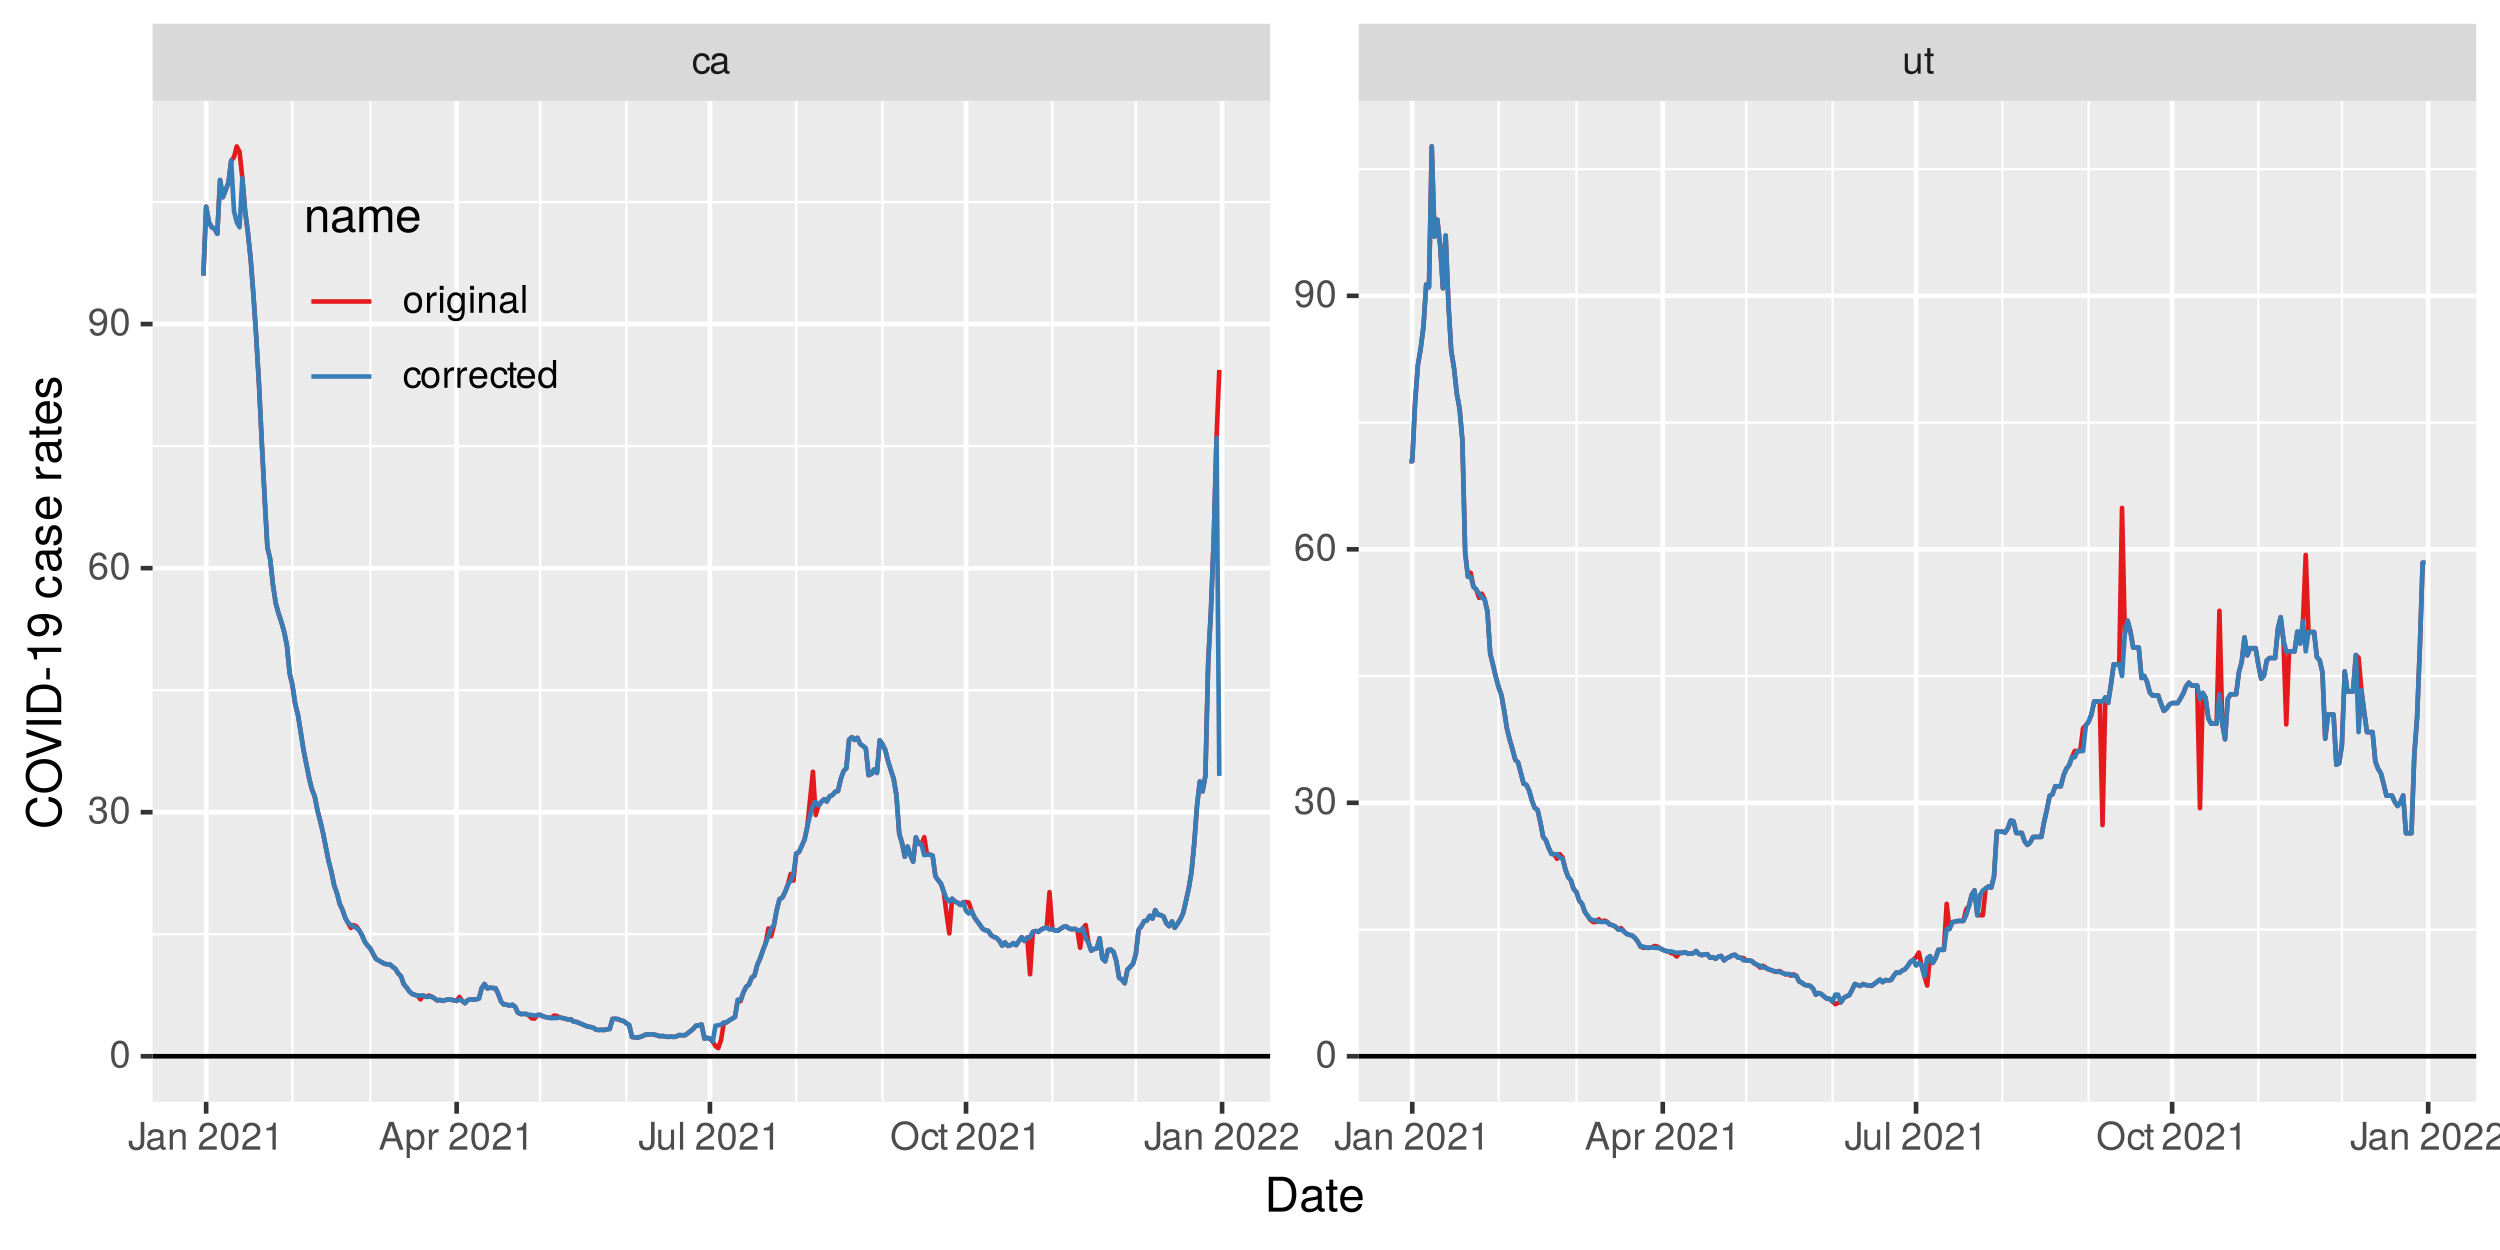 <?xml version="1.0" encoding="UTF-8"?>
<svg xmlns="http://www.w3.org/2000/svg" xmlns:xlink="http://www.w3.org/1999/xlink" width="576" height="288" viewBox="0 0 576 288">
<defs>
<g>
<g id="glyph-0-0">
<path d="M 4.203 -1.578 L 3.453 -1.578 C 3.328 -0.844 2.953 -0.547 2.328 -0.547 C 1.516 -0.547 1.031 -1.172 1.031 -2.266 C 1.031 -3.406 1.516 -4.062 2.312 -4.062 C 2.922 -4.062 3.312 -3.703 3.406 -3.062 L 4.141 -3.062 C 4.062 -4.188 3.359 -4.734 2.328 -4.734 C 1.078 -4.734 0.266 -3.797 0.266 -2.266 C 0.266 -0.781 1.062 0.125 2.312 0.125 C 3.406 0.125 4.109 -0.531 4.203 -1.578 Z M 4.203 -1.578 "/>
</g>
<g id="glyph-0-1">
<path d="M 4.703 -0.016 L 4.703 -0.578 C 4.625 -0.547 4.594 -0.547 4.547 -0.547 C 4.297 -0.547 4.156 -0.688 4.156 -0.922 L 4.156 -3.484 C 4.156 -4.297 3.547 -4.734 2.422 -4.734 C 1.297 -4.734 0.609 -4.312 0.578 -3.25 L 1.312 -3.25 C 1.375 -3.812 1.703 -4.062 2.391 -4.062 C 3.047 -4.062 3.422 -3.812 3.422 -3.375 L 3.422 -3.188 C 3.422 -2.875 3.234 -2.75 2.656 -2.672 C 1.625 -2.547 1.453 -2.5 1.172 -2.391 C 0.641 -2.172 0.375 -1.766 0.375 -1.203 C 0.375 -0.359 0.953 0.125 1.875 0.125 C 2.469 0.125 3.047 -0.109 3.453 -0.547 C 3.531 -0.188 3.844 0.062 4.203 0.062 C 4.359 0.062 4.469 0.047 4.703 -0.016 Z M 3.422 -1.594 C 3.422 -0.938 2.75 -0.516 2.047 -0.516 C 1.469 -0.516 1.141 -0.719 1.141 -1.219 C 1.141 -1.703 1.453 -1.906 2.25 -2.016 C 3.016 -2.125 3.172 -2.156 3.422 -2.281 Z M 3.422 -1.594 "/>
</g>
<g id="glyph-0-2">
<path d="M 4.234 0 L 4.234 -4.609 L 3.516 -4.609 L 3.516 -2.062 C 3.516 -1.125 3.016 -0.516 2.25 -0.516 C 1.672 -0.516 1.297 -0.859 1.297 -1.422 L 1.297 -4.609 L 0.578 -4.609 L 0.578 -1.125 C 0.578 -0.359 1.141 0.125 2.047 0.125 C 2.719 0.125 3.156 -0.109 3.578 -0.719 L 3.578 0 Z M 4.234 0 "/>
</g>
<g id="glyph-0-3">
<path d="M 2.234 0 L 2.234 -0.609 C 2.141 -0.594 2.016 -0.578 1.875 -0.578 C 1.562 -0.578 1.484 -0.672 1.484 -1 L 1.484 -4.016 L 2.234 -4.016 L 2.234 -4.609 L 1.484 -4.609 L 1.484 -5.875 L 0.75 -5.875 L 0.75 -4.609 L 0.125 -4.609 L 0.125 -4.016 L 0.75 -4.016 L 0.75 -0.672 C 0.75 -0.203 1.062 0.062 1.641 0.062 C 1.812 0.062 1.984 0.047 2.234 0 Z M 2.234 0 "/>
</g>
<g id="glyph-0-4">
<path d="M 3.75 -1.641 L 3.75 -6.406 L 2.922 -6.406 L 2.922 -1.938 C 2.922 -0.891 2.562 -0.531 1.938 -0.531 C 1.328 -0.531 0.984 -0.938 0.984 -1.688 L 0.984 -2.062 L 0.172 -2.062 L 0.172 -1.547 C 0.172 -0.5 0.812 0.156 1.938 0.156 C 3.047 0.156 3.75 -0.531 3.75 -1.641 Z M 3.75 -1.641 "/>
</g>
<g id="glyph-0-5">
<path d="M 4.281 0 L 4.281 -3.484 C 4.281 -4.25 3.719 -4.734 2.828 -4.734 C 2.141 -4.734 1.703 -4.484 1.297 -3.828 L 1.297 -4.609 L 0.609 -4.609 L 0.609 0 L 1.344 0 L 1.344 -2.547 C 1.344 -3.484 1.859 -4.094 2.609 -4.094 C 3.188 -4.094 3.547 -3.75 3.547 -3.188 L 3.547 0 Z M 4.281 0 "/>
</g>
<g id="glyph-0-6">
</g>
<g id="glyph-0-7">
<path d="M 4.5 -4.406 C 4.5 -5.469 3.672 -6.234 2.5 -6.234 C 1.219 -6.234 0.484 -5.594 0.438 -4.078 L 1.219 -4.078 C 1.281 -5.125 1.703 -5.562 2.469 -5.562 C 3.172 -5.562 3.703 -5.062 3.703 -4.391 C 3.703 -3.891 3.406 -3.469 2.859 -3.156 L 2.047 -2.703 C 0.75 -1.969 0.375 -1.375 0.297 0 L 4.453 0 L 4.453 -0.766 L 1.172 -0.766 C 1.25 -1.281 1.531 -1.594 2.297 -2.047 L 3.172 -2.531 C 4.047 -2.984 4.5 -3.641 4.5 -4.406 Z M 4.5 -4.406 "/>
</g>
<g id="glyph-0-8">
<path d="M 4.453 -3 C 4.453 -5.156 3.781 -6.234 2.422 -6.234 C 1.078 -6.234 0.375 -5.141 0.375 -3.047 C 0.375 -0.953 1.078 0.125 2.422 0.125 C 3.734 0.125 4.453 -0.953 4.453 -3 Z M 3.672 -3.062 C 3.672 -1.297 3.266 -0.516 2.406 -0.516 C 1.578 -0.516 1.172 -1.344 1.172 -3.047 C 1.172 -4.75 1.578 -5.547 2.422 -5.547 C 3.25 -5.547 3.672 -4.734 3.672 -3.062 Z M 3.672 -3.062 "/>
</g>
<g id="glyph-0-9">
<path d="M 3.047 0 L 3.047 -6.234 L 2.547 -6.234 C 2.266 -5.281 2.094 -5.141 0.891 -5 L 0.891 -4.438 L 2.281 -4.438 L 2.281 0 Z M 3.047 0 "/>
</g>
<g id="glyph-0-10">
<path d="M 5.75 0 L 3.5 -6.406 L 2.438 -6.406 L 0.156 0 L 1.016 0 L 1.703 -1.922 L 4.172 -1.922 L 4.828 0 Z M 3.938 -2.609 L 1.906 -2.609 L 2.953 -5.531 Z M 3.938 -2.609 "/>
</g>
<g id="glyph-0-11">
<path d="M 4.594 -2.266 C 4.594 -3.812 3.844 -4.734 2.625 -4.734 C 2 -4.734 1.5 -4.453 1.156 -3.922 L 1.156 -4.609 L 0.484 -4.609 L 0.484 1.922 L 1.219 1.922 L 1.219 -0.547 C 1.594 -0.078 2.031 0.125 2.625 0.125 C 3.812 0.125 4.594 -0.797 4.594 -2.266 Z M 3.828 -2.281 C 3.828 -1.234 3.297 -0.547 2.5 -0.547 C 1.719 -0.547 1.219 -1.188 1.219 -2.266 C 1.219 -3.359 1.719 -4.062 2.5 -4.062 C 3.312 -4.062 3.828 -3.375 3.828 -2.281 Z M 3.828 -2.281 "/>
</g>
<g id="glyph-0-12">
<path d="M 2.828 -3.969 L 2.828 -4.719 C 2.703 -4.734 2.641 -4.734 2.547 -4.734 C 2.062 -4.734 1.703 -4.453 1.281 -3.781 L 1.281 -4.609 L 0.609 -4.609 L 0.609 0 L 1.344 0 L 1.344 -2.391 C 1.344 -3.438 1.688 -3.953 2.828 -3.969 Z M 2.828 -3.969 "/>
</g>
<g id="glyph-0-13">
<path d="M 1.328 0 L 1.328 -6.406 L 0.594 -6.406 L 0.594 0 Z M 1.328 0 "/>
</g>
<g id="glyph-0-14">
<path d="M 6.531 -3.109 C 6.531 -5.172 5.297 -6.578 3.422 -6.578 C 1.578 -6.578 0.328 -5.156 0.328 -3.156 C 0.328 -1.156 1.578 0.156 3.438 0.156 C 5.312 0.156 6.531 -1.219 6.531 -3.109 Z M 5.703 -3.125 C 5.703 -1.578 4.781 -0.562 3.438 -0.562 C 2.062 -0.562 1.156 -1.578 1.156 -3.156 C 1.156 -4.734 2.062 -5.844 3.422 -5.844 C 4.812 -5.844 5.703 -4.734 5.703 -3.125 Z M 5.703 -3.125 "/>
</g>
<g id="glyph-0-15">
<path d="M 4.453 -1.812 C 4.453 -2.562 4.141 -3.016 3.391 -3.266 C 3.969 -3.5 4.266 -3.891 4.266 -4.516 C 4.266 -5.594 3.547 -6.234 2.359 -6.234 C 1.109 -6.234 0.438 -5.547 0.406 -4.219 L 1.188 -4.219 C 1.203 -5.141 1.578 -5.562 2.375 -5.562 C 3.062 -5.562 3.469 -5.156 3.469 -4.5 C 3.469 -3.828 3.188 -3.547 1.938 -3.547 L 1.938 -2.906 L 2.359 -2.906 C 3.219 -2.906 3.656 -2.5 3.656 -1.797 C 3.656 -1.016 3.172 -0.547 2.359 -0.547 C 1.516 -0.547 1.109 -0.969 1.062 -1.875 L 0.281 -1.875 C 0.375 -0.5 1.062 0.125 2.344 0.125 C 3.625 0.125 4.453 -0.641 4.453 -1.812 Z M 4.453 -1.812 "/>
</g>
<g id="glyph-0-16">
<path d="M 4.516 -1.938 C 4.516 -3.094 3.719 -3.875 2.609 -3.875 C 1.984 -3.875 1.5 -3.641 1.172 -3.188 C 1.172 -4.703 1.672 -5.547 2.562 -5.547 C 3.109 -5.547 3.484 -5.203 3.609 -4.609 L 4.375 -4.609 C 4.234 -5.625 3.562 -6.234 2.609 -6.234 C 1.156 -6.234 0.375 -5.016 0.375 -2.844 C 0.375 -0.891 1.047 0.125 2.469 0.125 C 3.656 0.125 4.516 -0.719 4.516 -1.938 Z M 3.719 -1.875 C 3.719 -1.094 3.188 -0.547 2.484 -0.547 C 1.766 -0.547 1.219 -1.125 1.219 -1.922 C 1.219 -2.688 1.734 -3.188 2.5 -3.188 C 3.25 -3.188 3.719 -2.703 3.719 -1.875 Z M 3.719 -1.875 "/>
</g>
<g id="glyph-0-17">
<path d="M 4.484 -3.266 C 4.484 -5.219 3.797 -6.234 2.375 -6.234 C 1.188 -6.234 0.328 -5.391 0.328 -4.172 C 0.328 -3.016 1.125 -2.219 2.25 -2.219 C 2.844 -2.219 3.266 -2.438 3.672 -2.922 C 3.672 -1.406 3.172 -0.547 2.281 -0.547 C 1.734 -0.547 1.359 -0.891 1.234 -1.5 L 0.469 -1.5 C 0.609 -0.469 1.281 0.125 2.234 0.125 C 3.688 0.125 4.484 -1.109 4.484 -3.266 Z M 3.641 -4.188 C 3.641 -3.422 3.094 -2.906 2.344 -2.906 C 1.594 -2.906 1.125 -3.391 1.125 -4.234 C 1.125 -5.016 1.656 -5.562 2.359 -5.562 C 3.094 -5.562 3.641 -5 3.641 -4.188 Z M 3.641 -4.188 "/>
</g>
<g id="glyph-0-18">
<path d="M 4.484 -2.266 C 4.484 -3.859 3.719 -4.734 2.391 -4.734 C 1.094 -4.734 0.312 -3.859 0.312 -2.312 C 0.312 -0.75 1.094 0.125 2.406 0.125 C 3.688 0.125 4.484 -0.75 4.484 -2.266 Z M 3.719 -2.281 C 3.719 -1.203 3.203 -0.547 2.406 -0.547 C 1.578 -0.547 1.078 -1.188 1.078 -2.312 C 1.078 -3.406 1.578 -4.062 2.406 -4.062 C 3.234 -4.062 3.719 -3.422 3.719 -2.281 Z M 3.719 -2.281 "/>
</g>
<g id="glyph-0-19">
<path d="M 1.344 0 L 1.344 -4.609 L 0.609 -4.609 L 0.609 0 Z M 1.438 -5.297 L 1.438 -6.219 L 0.531 -6.219 L 0.531 -5.297 Z M 1.438 -5.297 "/>
</g>
<g id="glyph-0-20">
<path d="M 4.297 -0.75 L 4.297 -4.609 L 3.625 -4.609 L 3.625 -3.938 C 3.25 -4.484 2.812 -4.734 2.219 -4.734 C 1.047 -4.734 0.25 -3.75 0.25 -2.266 C 0.25 -0.812 1.078 0.125 2.156 0.125 C 2.734 0.125 3.141 -0.109 3.625 -0.688 L 3.625 -0.391 C 3.625 0.828 3.125 1.297 2.266 1.297 C 1.688 1.297 1.234 1.094 1.156 0.531 L 0.406 0.531 C 0.484 1.406 1.156 1.922 2.25 1.922 C 3.688 1.922 4.297 1.281 4.297 -0.75 Z M 3.547 -2.281 C 3.547 -1.172 3.078 -0.547 2.312 -0.547 C 1.5 -0.547 1.016 -1.188 1.016 -2.312 C 1.016 -3.406 1.516 -4.062 2.297 -4.062 C 3.094 -4.062 3.547 -3.391 3.547 -2.281 Z M 3.547 -2.281 "/>
</g>
<g id="glyph-0-21">
<path d="M 4.516 -2.094 C 4.516 -2.766 4.453 -3.188 4.328 -3.531 C 4.031 -4.281 3.328 -4.734 2.469 -4.734 C 1.172 -4.734 0.359 -3.797 0.359 -2.281 C 0.359 -0.766 1.156 0.125 2.453 0.125 C 3.5 0.125 4.234 -0.469 4.422 -1.406 L 3.672 -1.406 C 3.469 -0.797 3.062 -0.547 2.469 -0.547 C 1.703 -0.547 1.141 -1.031 1.125 -2.094 Z M 3.734 -2.75 C 3.734 -2.75 3.734 -2.703 3.719 -2.688 L 1.141 -2.688 C 1.203 -3.516 1.719 -4.062 2.453 -4.062 C 3.172 -4.062 3.734 -3.469 3.734 -2.75 Z M 3.734 -2.75 "/>
</g>
<g id="glyph-0-22">
<path d="M 4.359 0 L 4.359 -6.406 L 3.625 -6.406 L 3.625 -4.031 C 3.312 -4.5 2.828 -4.734 2.203 -4.734 C 1.016 -4.734 0.234 -3.812 0.234 -2.344 C 0.234 -0.797 1 0.125 2.234 0.125 C 2.875 0.125 3.312 -0.109 3.703 -0.672 L 3.703 0 Z M 3.625 -2.281 C 3.625 -1.219 3.109 -0.547 2.344 -0.547 C 1.531 -0.547 1 -1.234 1 -2.312 C 1 -3.375 1.531 -4.062 2.328 -4.062 C 3.125 -4.062 3.625 -3.359 3.625 -2.281 Z M 3.625 -2.281 "/>
</g>
<g id="glyph-1-0">
<path d="M 7.344 -4.016 C 7.344 -6.5 6.109 -8.016 4.062 -8.016 L 0.984 -8.016 L 0.984 0 L 4.062 0 C 6.094 0 7.344 -1.516 7.344 -4.016 Z M 6.312 -4 C 6.312 -1.984 5.484 -0.906 3.891 -0.906 L 2 -0.906 L 2 -7.109 L 3.891 -7.109 C 5.484 -7.109 6.312 -6.047 6.312 -4 Z M 6.312 -4 "/>
</g>
<g id="glyph-1-1">
<path d="M 5.891 -0.016 L 5.891 -0.719 C 5.781 -0.688 5.734 -0.688 5.688 -0.688 C 5.375 -0.688 5.188 -0.859 5.188 -1.141 L 5.188 -4.359 C 5.188 -5.375 4.438 -5.922 3.031 -5.922 C 1.625 -5.922 0.766 -5.391 0.719 -4.062 L 1.641 -4.062 C 1.719 -4.766 2.141 -5.078 2.984 -5.078 C 3.812 -5.078 4.281 -4.781 4.281 -4.219 L 4.281 -3.984 C 4.281 -3.594 4.047 -3.438 3.328 -3.344 C 2.031 -3.172 1.828 -3.141 1.469 -2.984 C 0.797 -2.719 0.469 -2.203 0.469 -1.5 C 0.469 -0.453 1.188 0.172 2.359 0.172 C 3.094 0.172 3.812 -0.141 4.312 -0.688 C 4.406 -0.234 4.812 0.078 5.266 0.078 C 5.438 0.078 5.594 0.062 5.891 -0.016 Z M 4.281 -1.984 C 4.281 -1.172 3.438 -0.641 2.547 -0.641 C 1.844 -0.641 1.422 -0.891 1.422 -1.516 C 1.422 -2.125 1.828 -2.391 2.812 -2.531 C 3.766 -2.656 3.969 -2.703 4.281 -2.844 Z M 4.281 -1.984 "/>
</g>
<g id="glyph-1-2">
<path d="M 2.797 0 L 2.797 -0.766 C 2.672 -0.734 2.531 -0.719 2.359 -0.719 C 1.953 -0.719 1.844 -0.844 1.844 -1.25 L 1.844 -5.016 L 2.797 -5.016 L 2.797 -5.766 L 1.844 -5.766 L 1.844 -7.344 L 0.938 -7.344 L 0.938 -5.766 L 0.156 -5.766 L 0.156 -5.016 L 0.938 -5.016 L 0.938 -0.844 C 0.938 -0.25 1.328 0.078 2.047 0.078 C 2.266 0.078 2.484 0.062 2.797 0 Z M 2.797 0 "/>
</g>
<g id="glyph-1-3">
<path d="M 5.641 -2.625 C 5.641 -3.453 5.578 -3.984 5.406 -4.406 C 5.031 -5.359 4.156 -5.922 3.078 -5.922 C 1.469 -5.922 0.438 -4.734 0.438 -2.844 C 0.438 -0.953 1.438 0.172 3.062 0.172 C 4.375 0.172 5.297 -0.578 5.516 -1.75 L 4.594 -1.75 C 4.344 -0.984 3.828 -0.688 3.094 -0.688 C 2.141 -0.688 1.422 -1.297 1.391 -2.625 Z M 4.656 -3.438 C 4.656 -3.438 4.656 -3.391 4.656 -3.359 L 1.422 -3.359 C 1.5 -4.391 2.141 -5.078 3.062 -5.078 C 3.969 -5.078 4.656 -4.328 4.656 -3.438 Z M 4.656 -3.438 "/>
</g>
<g id="glyph-1-4">
<path d="M 5.359 0 L 5.359 -4.359 C 5.359 -5.312 4.641 -5.922 3.531 -5.922 C 2.672 -5.922 2.125 -5.594 1.609 -4.797 L 1.609 -5.766 L 0.766 -5.766 L 0.766 0 L 1.688 0 L 1.688 -3.172 C 1.688 -4.359 2.328 -5.125 3.25 -5.125 C 3.984 -5.125 4.438 -4.688 4.438 -4 L 4.438 0 Z M 5.359 0 "/>
</g>
<g id="glyph-1-5">
<path d="M 8.359 0 L 8.359 -4.328 C 8.359 -5.359 7.781 -5.922 6.703 -5.922 C 5.938 -5.922 5.484 -5.703 4.938 -5.047 C 4.594 -5.672 4.141 -5.922 3.391 -5.922 C 2.625 -5.922 2.109 -5.641 1.609 -4.953 L 1.609 -5.766 L 0.781 -5.766 L 0.781 0 L 1.688 0 L 1.688 -3.625 C 1.688 -4.453 2.297 -5.125 3.047 -5.125 C 3.734 -5.125 4.109 -4.703 4.109 -3.969 L 4.109 0 L 5.031 0 L 5.031 -3.625 C 5.031 -4.453 5.641 -5.125 6.391 -5.125 C 7.062 -5.125 7.453 -4.703 7.453 -3.969 L 7.453 0 Z M 8.359 0 "/>
</g>
<g id="glyph-2-0">
<path d="M -2.922 -7.453 L -2.922 -6.391 C -1.406 -6.156 -0.703 -5.516 -0.703 -4.156 C -0.703 -2.562 -1.922 -1.547 -3.922 -1.547 C -5.984 -1.547 -7.312 -2.516 -7.312 -4.062 C -7.312 -5.328 -6.75 -5.984 -5.531 -6.234 L -5.531 -7.281 C -7.297 -6.969 -8.219 -5.953 -8.219 -4.188 C -8.219 -1.766 -6.266 -0.531 -3.922 -0.531 C -1.578 -0.531 0.203 -1.797 0.203 -4.141 C 0.203 -6.109 -0.844 -7.203 -2.922 -7.453 Z M -2.922 -7.453 "/>
</g>
<g id="glyph-2-1">
<path d="M -3.891 -8.156 C -6.469 -8.156 -8.219 -6.641 -8.219 -4.281 C -8.219 -1.984 -6.453 -0.422 -3.953 -0.422 C -1.438 -0.422 0.203 -1.984 0.203 -4.297 C 0.203 -6.641 -1.531 -8.156 -3.891 -8.156 Z M -3.906 -7.141 C -1.969 -7.141 -0.703 -5.984 -0.703 -4.297 C -0.703 -2.578 -1.969 -1.438 -3.953 -1.438 C -5.922 -1.438 -7.312 -2.578 -7.312 -4.281 C -7.312 -6.016 -5.922 -7.141 -3.906 -7.141 Z M -3.906 -7.141 "/>
</g>
<g id="glyph-2-2">
<path d="M -8.016 -7.094 L -8.016 -6 L -1.234 -3.781 L -8.016 -1.438 L -8.016 -0.328 L 0 -3.219 L 0 -4.312 Z M -8.016 -7.094 "/>
</g>
<g id="glyph-2-3">
<path d="M 0 -2.125 L -8.016 -2.125 L -8.016 -1.094 L 0 -1.094 Z M 0 -2.125 "/>
</g>
<g id="glyph-2-4">
<path d="M -4.016 -7.344 C -6.5 -7.344 -8.016 -6.109 -8.016 -4.062 L -8.016 -0.984 L 0 -0.984 L 0 -4.062 C 0 -6.094 -1.516 -7.344 -4.016 -7.344 Z M -4 -6.312 C -1.984 -6.312 -0.906 -5.484 -0.906 -3.891 L -0.906 -2 L -7.109 -2 L -7.109 -3.891 C -7.109 -5.484 -6.047 -6.312 -4 -6.312 Z M -4 -6.312 "/>
</g>
<g id="glyph-2-5">
<path d="M -2.641 -3.125 L -3.438 -3.125 L -3.438 -0.5 L -2.641 -0.5 Z M -2.641 -3.125 "/>
</g>
<g id="glyph-2-6">
<path d="M 0 -3.812 L -7.797 -3.812 L -7.797 -3.172 C -6.594 -2.844 -6.438 -2.625 -6.25 -1.125 L -5.562 -1.125 L -5.562 -2.844 L 0 -2.844 Z M 0 -3.812 "/>
</g>
<g id="glyph-2-7">
<path d="M -4.078 -5.594 C -6.516 -5.594 -7.797 -4.75 -7.797 -2.969 C -7.797 -1.484 -6.75 -0.422 -5.219 -0.422 C -3.766 -0.422 -2.781 -1.406 -2.781 -2.812 C -2.781 -3.547 -3.047 -4.094 -3.656 -4.594 C -1.75 -4.594 -0.688 -3.969 -0.688 -2.859 C -0.688 -2.172 -1.125 -1.703 -1.875 -1.547 L -1.875 -0.578 C -0.594 -0.766 0.172 -1.609 0.172 -2.797 C 0.172 -4.625 -1.391 -5.594 -4.078 -5.594 Z M -5.234 -4.547 C -4.281 -4.547 -3.641 -3.875 -3.641 -2.922 C -3.641 -1.984 -4.25 -1.406 -5.297 -1.406 C -6.281 -1.406 -6.953 -2.062 -6.953 -2.953 C -6.953 -3.859 -6.25 -4.547 -5.234 -4.547 Z M -5.234 -4.547 "/>
</g>
<g id="glyph-2-8">
</g>
<g id="glyph-2-9">
<path d="M -1.984 -5.25 L -1.984 -4.328 C -1.062 -4.172 -0.688 -3.703 -0.688 -2.922 C -0.688 -1.906 -1.469 -1.297 -2.828 -1.297 C -4.266 -1.297 -5.078 -1.891 -5.078 -2.891 C -5.078 -3.656 -4.625 -4.141 -3.828 -4.25 L -3.828 -5.188 C -5.234 -5.078 -5.922 -4.188 -5.922 -2.906 C -5.922 -1.359 -4.734 -0.344 -2.828 -0.344 C -0.969 -0.344 0.172 -1.328 0.172 -2.891 C 0.172 -4.266 -0.656 -5.141 -1.984 -5.25 Z M -1.984 -5.25 "/>
</g>
<g id="glyph-2-10">
<path d="M -0.016 -5.891 L -0.719 -5.891 C -0.688 -5.781 -0.688 -5.734 -0.688 -5.688 C -0.688 -5.375 -0.859 -5.188 -1.141 -5.188 L -4.359 -5.188 C -5.375 -5.188 -5.922 -4.438 -5.922 -3.031 C -5.922 -1.625 -5.391 -0.766 -4.062 -0.719 L -4.062 -1.641 C -4.766 -1.719 -5.078 -2.141 -5.078 -2.984 C -5.078 -3.812 -4.781 -4.281 -4.219 -4.281 L -3.984 -4.281 C -3.594 -4.281 -3.438 -4.047 -3.344 -3.328 C -3.172 -2.031 -3.141 -1.828 -2.984 -1.469 C -2.719 -0.797 -2.203 -0.469 -1.5 -0.469 C -0.453 -0.469 0.172 -1.188 0.172 -2.359 C 0.172 -3.094 -0.141 -3.812 -0.688 -4.312 C -0.234 -4.406 0.078 -4.812 0.078 -5.266 C 0.078 -5.438 0.062 -5.594 -0.016 -5.891 Z M -1.984 -4.281 C -1.172 -4.281 -0.641 -3.438 -0.641 -2.547 C -0.641 -1.844 -0.891 -1.422 -1.516 -1.422 C -2.125 -1.422 -2.391 -1.828 -2.531 -2.812 C -2.656 -3.766 -2.703 -3.969 -2.844 -4.281 Z M -1.984 -4.281 "/>
</g>
<g id="glyph-2-11">
<path d="M -1.609 -5.047 C -2.469 -5.047 -2.906 -4.562 -3.172 -3.422 L -3.391 -2.547 C -3.562 -1.797 -3.812 -1.469 -4.219 -1.469 C -4.734 -1.469 -5.078 -1.953 -5.078 -2.688 C -5.078 -3.438 -4.766 -3.828 -4.156 -3.844 L -4.156 -4.812 C -5.297 -4.812 -5.922 -4.062 -5.922 -2.734 C -5.922 -1.391 -5.234 -0.516 -4.172 -0.516 C -3.266 -0.516 -2.844 -0.984 -2.516 -2.344 L -2.297 -3.203 C -2.141 -3.844 -1.953 -4.094 -1.547 -4.094 C -1 -4.094 -0.688 -3.547 -0.688 -2.75 C -0.688 -1.922 -0.875 -1.469 -1.766 -1.344 L -1.766 -0.375 C -0.422 -0.422 0.172 -1.172 0.172 -2.672 C 0.172 -4.125 -0.5 -5.047 -1.609 -5.047 Z M -1.609 -5.047 "/>
</g>
<g id="glyph-2-12">
<path d="M -2.625 -5.641 C -3.453 -5.641 -3.984 -5.578 -4.406 -5.406 C -5.359 -5.031 -5.922 -4.156 -5.922 -3.078 C -5.922 -1.469 -4.734 -0.438 -2.844 -0.438 C -0.953 -0.438 0.172 -1.438 0.172 -3.062 C 0.172 -4.375 -0.578 -5.297 -1.75 -5.516 L -1.75 -4.594 C -0.984 -4.344 -0.688 -3.828 -0.688 -3.094 C -0.688 -2.141 -1.297 -1.422 -2.625 -1.391 Z M -3.438 -4.656 C -3.438 -4.656 -3.391 -4.656 -3.359 -4.656 L -3.359 -1.422 C -4.391 -1.5 -5.078 -2.141 -5.078 -3.062 C -5.078 -3.969 -4.328 -4.656 -3.438 -4.656 Z M -3.438 -4.656 "/>
</g>
<g id="glyph-2-13">
<path d="M -4.969 -3.531 L -5.891 -3.531 C -5.922 -3.375 -5.922 -3.297 -5.922 -3.172 C -5.922 -2.578 -5.578 -2.141 -4.719 -1.609 L -5.766 -1.609 L -5.766 -0.766 L 0 -0.766 L 0 -1.688 L -2.984 -1.688 C -4.297 -1.688 -4.938 -2.109 -4.969 -3.531 Z M -4.969 -3.531 "/>
</g>
<g id="glyph-2-14">
<path d="M 0 -2.797 L -0.766 -2.797 C -0.734 -2.672 -0.719 -2.531 -0.719 -2.359 C -0.719 -1.953 -0.844 -1.844 -1.25 -1.844 L -5.016 -1.844 L -5.016 -2.797 L -5.766 -2.797 L -5.766 -1.844 L -7.344 -1.844 L -7.344 -0.938 L -5.766 -0.938 L -5.766 -0.156 L -5.016 -0.156 L -5.016 -0.938 L -0.844 -0.938 C -0.25 -0.938 0.078 -1.328 0.078 -2.047 C 0.078 -2.266 0.062 -2.484 0 -2.797 Z M 0 -2.797 "/>
</g>
</g>
<clipPath id="clip-0">
<path clip-rule="nonzero" d="M 35.152 23.246 L 292.633 23.246 L 292.633 253.848 L 35.152 253.848 Z M 35.152 23.246 "/>
</clipPath>
<clipPath id="clip-1">
<path clip-rule="nonzero" d="M 35.152 214 L 292.633 214 L 292.633 216 L 35.152 216 Z M 35.152 214 "/>
</clipPath>
<clipPath id="clip-2">
<path clip-rule="nonzero" d="M 35.152 158 L 292.633 158 L 292.633 160 L 35.152 160 Z M 35.152 158 "/>
</clipPath>
<clipPath id="clip-3">
<path clip-rule="nonzero" d="M 35.152 102 L 292.633 102 L 292.633 104 L 35.152 104 Z M 35.152 102 "/>
</clipPath>
<clipPath id="clip-4">
<path clip-rule="nonzero" d="M 35.152 46 L 292.633 46 L 292.633 47 L 35.152 47 Z M 35.152 46 "/>
</clipPath>
<clipPath id="clip-5">
<path clip-rule="nonzero" d="M 67 23.246 L 68 23.246 L 68 253.848 L 67 253.848 Z M 67 23.246 "/>
</clipPath>
<clipPath id="clip-6">
<path clip-rule="nonzero" d="M 85 23.246 L 86 23.246 L 86 253.848 L 85 253.848 Z M 85 23.246 "/>
</clipPath>
<clipPath id="clip-7">
<path clip-rule="nonzero" d="M 124 23.246 L 125 23.246 L 125 253.848 L 124 253.848 Z M 124 23.246 "/>
</clipPath>
<clipPath id="clip-8">
<path clip-rule="nonzero" d="M 144 23.246 L 145 23.246 L 145 253.848 L 144 253.848 Z M 144 23.246 "/>
</clipPath>
<clipPath id="clip-9">
<path clip-rule="nonzero" d="M 183 23.246 L 184 23.246 L 184 253.848 L 183 253.848 Z M 183 23.246 "/>
</clipPath>
<clipPath id="clip-10">
<path clip-rule="nonzero" d="M 203 23.246 L 204 23.246 L 204 253.848 L 203 253.848 Z M 203 23.246 "/>
</clipPath>
<clipPath id="clip-11">
<path clip-rule="nonzero" d="M 242 23.246 L 243 23.246 L 243 253.848 L 242 253.848 Z M 242 23.246 "/>
</clipPath>
<clipPath id="clip-12">
<path clip-rule="nonzero" d="M 261 23.246 L 262 23.246 L 262 253.848 L 261 253.848 Z M 261 23.246 "/>
</clipPath>
<clipPath id="clip-13">
<path clip-rule="nonzero" d="M 35.152 242 L 292.633 242 L 292.633 244 L 35.152 244 Z M 35.152 242 "/>
</clipPath>
<clipPath id="clip-14">
<path clip-rule="nonzero" d="M 35.152 186 L 292.633 186 L 292.633 188 L 35.152 188 Z M 35.152 186 "/>
</clipPath>
<clipPath id="clip-15">
<path clip-rule="nonzero" d="M 35.152 130 L 292.633 130 L 292.633 132 L 35.152 132 Z M 35.152 130 "/>
</clipPath>
<clipPath id="clip-16">
<path clip-rule="nonzero" d="M 35.152 74 L 292.633 74 L 292.633 76 L 35.152 76 Z M 35.152 74 "/>
</clipPath>
<clipPath id="clip-17">
<path clip-rule="nonzero" d="M 46 23.246 L 49 23.246 L 49 253.848 L 46 253.848 Z M 46 23.246 "/>
</clipPath>
<clipPath id="clip-18">
<path clip-rule="nonzero" d="M 104 23.246 L 106 23.246 L 106 253.848 L 104 253.848 Z M 104 23.246 "/>
</clipPath>
<clipPath id="clip-19">
<path clip-rule="nonzero" d="M 163 23.246 L 165 23.246 L 165 253.848 L 163 253.848 Z M 163 23.246 "/>
</clipPath>
<clipPath id="clip-20">
<path clip-rule="nonzero" d="M 222 23.246 L 224 23.246 L 224 253.848 L 222 253.848 Z M 222 23.246 "/>
</clipPath>
<clipPath id="clip-21">
<path clip-rule="nonzero" d="M 281 23.246 L 283 23.246 L 283 253.848 L 281 253.848 Z M 281 23.246 "/>
</clipPath>
<clipPath id="clip-22">
<path clip-rule="nonzero" d="M 35.152 242 L 292.633 242 L 292.633 244 L 35.152 244 Z M 35.152 242 "/>
</clipPath>
<clipPath id="clip-23">
<path clip-rule="nonzero" d="M 313.043 23.246 L 570.523 23.246 L 570.523 253.848 L 313.043 253.848 Z M 313.043 23.246 "/>
</clipPath>
<clipPath id="clip-24">
<path clip-rule="nonzero" d="M 313.043 213 L 570.523 213 L 570.523 215 L 313.043 215 Z M 313.043 213 "/>
</clipPath>
<clipPath id="clip-25">
<path clip-rule="nonzero" d="M 313.043 155 L 570.523 155 L 570.523 157 L 313.043 157 Z M 313.043 155 "/>
</clipPath>
<clipPath id="clip-26">
<path clip-rule="nonzero" d="M 313.043 97 L 570.523 97 L 570.523 98 L 313.043 98 Z M 313.043 97 "/>
</clipPath>
<clipPath id="clip-27">
<path clip-rule="nonzero" d="M 313.043 38 L 570.523 38 L 570.523 40 L 313.043 40 Z M 313.043 38 "/>
</clipPath>
<clipPath id="clip-28">
<path clip-rule="nonzero" d="M 345 23.246 L 346 23.246 L 346 253.848 L 345 253.848 Z M 345 23.246 "/>
</clipPath>
<clipPath id="clip-29">
<path clip-rule="nonzero" d="M 362 23.246 L 364 23.246 L 364 253.848 L 362 253.848 Z M 362 23.246 "/>
</clipPath>
<clipPath id="clip-30">
<path clip-rule="nonzero" d="M 402 23.246 L 403 23.246 L 403 253.848 L 402 253.848 Z M 402 23.246 "/>
</clipPath>
<clipPath id="clip-31">
<path clip-rule="nonzero" d="M 421 23.246 L 423 23.246 L 423 253.848 L 421 253.848 Z M 421 23.246 "/>
</clipPath>
<clipPath id="clip-32">
<path clip-rule="nonzero" d="M 461 23.246 L 462 23.246 L 462 253.848 L 461 253.848 Z M 461 23.246 "/>
</clipPath>
<clipPath id="clip-33">
<path clip-rule="nonzero" d="M 480 23.246 L 482 23.246 L 482 253.848 L 480 253.848 Z M 480 23.246 "/>
</clipPath>
<clipPath id="clip-34">
<path clip-rule="nonzero" d="M 520 23.246 L 521 23.246 L 521 253.848 L 520 253.848 Z M 520 23.246 "/>
</clipPath>
<clipPath id="clip-35">
<path clip-rule="nonzero" d="M 539 23.246 L 540 23.246 L 540 253.848 L 539 253.848 Z M 539 23.246 "/>
</clipPath>
<clipPath id="clip-36">
<path clip-rule="nonzero" d="M 313.043 242 L 570.523 242 L 570.523 244 L 313.043 244 Z M 313.043 242 "/>
</clipPath>
<clipPath id="clip-37">
<path clip-rule="nonzero" d="M 313.043 184 L 570.523 184 L 570.523 186 L 313.043 186 Z M 313.043 184 "/>
</clipPath>
<clipPath id="clip-38">
<path clip-rule="nonzero" d="M 313.043 126 L 570.523 126 L 570.523 128 L 313.043 128 Z M 313.043 126 "/>
</clipPath>
<clipPath id="clip-39">
<path clip-rule="nonzero" d="M 313.043 67 L 570.523 67 L 570.523 69 L 313.043 69 Z M 313.043 67 "/>
</clipPath>
<clipPath id="clip-40">
<path clip-rule="nonzero" d="M 324 23.246 L 326 23.246 L 326 253.848 L 324 253.848 Z M 324 23.246 "/>
</clipPath>
<clipPath id="clip-41">
<path clip-rule="nonzero" d="M 382 23.246 L 384 23.246 L 384 253.848 L 382 253.848 Z M 382 23.246 "/>
</clipPath>
<clipPath id="clip-42">
<path clip-rule="nonzero" d="M 440 23.246 L 442 23.246 L 442 253.848 L 440 253.848 Z M 440 23.246 "/>
</clipPath>
<clipPath id="clip-43">
<path clip-rule="nonzero" d="M 499 23.246 L 501 23.246 L 501 253.848 L 499 253.848 Z M 499 23.246 "/>
</clipPath>
<clipPath id="clip-44">
<path clip-rule="nonzero" d="M 558 23.246 L 560 23.246 L 560 253.848 L 558 253.848 Z M 558 23.246 "/>
</clipPath>
<clipPath id="clip-45">
<path clip-rule="nonzero" d="M 313.043 242 L 570.523 242 L 570.523 244 L 313.043 244 Z M 313.043 242 "/>
</clipPath>
<clipPath id="clip-46">
<path clip-rule="nonzero" d="M 35.152 5.48 L 292.633 5.48 L 292.633 23.246 L 35.152 23.246 Z M 35.152 5.48 "/>
</clipPath>
<clipPath id="clip-47">
<path clip-rule="nonzero" d="M 313.043 5.48 L 570.523 5.48 L 570.523 23.246 L 313.043 23.246 Z M 313.043 5.48 "/>
</clipPath>
</defs>
<rect x="-57.6" y="-28.8" width="691.2" height="345.6" fill="rgb(100%, 100%, 100%)" fill-opacity="1"/>
<rect x="-57.6" y="-28.8" width="691.2" height="345.6" fill="rgb(100%, 100%, 100%)" fill-opacity="1"/>
<path fill="none" stroke-width="1.067" stroke-linecap="round" stroke-linejoin="round" stroke="rgb(100%, 100%, 100%)" stroke-opacity="1" stroke-miterlimit="10" d="M 0 288 L 576 288 L 576 0 L 0 0 Z M 0 288 "/>
<g clip-path="url(#clip-0)">
<path fill-rule="nonzero" fill="rgb(92.157%, 92.157%, 92.157%)" fill-opacity="1" d="M 35.152 253.848 L 292.633 253.848 L 292.633 23.246 L 35.152 23.246 Z M 35.152 253.848 "/>
</g>
<g clip-path="url(#clip-1)">
<path fill="none" stroke-width="0.533" stroke-linecap="butt" stroke-linejoin="round" stroke="rgb(100%, 100%, 100%)" stroke-opacity="1" stroke-miterlimit="10" d="M 35.152 215.25 L 292.629 215.25 "/>
</g>
<g clip-path="url(#clip-2)">
<path fill="none" stroke-width="0.533" stroke-linecap="butt" stroke-linejoin="round" stroke="rgb(100%, 100%, 100%)" stroke-opacity="1" stroke-miterlimit="10" d="M 35.152 159.02 L 292.629 159.02 "/>
</g>
<g clip-path="url(#clip-3)">
<path fill="none" stroke-width="0.533" stroke-linecap="butt" stroke-linejoin="round" stroke="rgb(100%, 100%, 100%)" stroke-opacity="1" stroke-miterlimit="10" d="M 35.152 102.785 L 292.629 102.785 "/>
</g>
<g clip-path="url(#clip-4)">
<path fill="none" stroke-width="0.533" stroke-linecap="butt" stroke-linejoin="round" stroke="rgb(100%, 100%, 100%)" stroke-opacity="1" stroke-miterlimit="10" d="M 35.152 46.555 L 292.629 46.555 "/>
</g>
<g clip-path="url(#clip-5)">
<path fill="none" stroke-width="0.533" stroke-linecap="butt" stroke-linejoin="round" stroke="rgb(100%, 100%, 100%)" stroke-opacity="1" stroke-miterlimit="10" d="M 67.375 253.848 L 67.375 23.246 "/>
</g>
<g clip-path="url(#clip-6)">
<path fill="none" stroke-width="0.533" stroke-linecap="butt" stroke-linejoin="round" stroke="rgb(100%, 100%, 100%)" stroke-opacity="1" stroke-miterlimit="10" d="M 85.332 253.848 L 85.332 23.246 "/>
</g>
<g clip-path="url(#clip-7)">
<path fill="none" stroke-width="0.533" stroke-linecap="butt" stroke-linejoin="round" stroke="rgb(100%, 100%, 100%)" stroke-opacity="1" stroke-miterlimit="10" d="M 124.449 253.848 L 124.449 23.246 "/>
</g>
<g clip-path="url(#clip-8)">
<path fill="none" stroke-width="0.533" stroke-linecap="butt" stroke-linejoin="round" stroke="rgb(100%, 100%, 100%)" stroke-opacity="1" stroke-miterlimit="10" d="M 144.332 253.848 L 144.332 23.246 "/>
</g>
<g clip-path="url(#clip-9)">
<path fill="none" stroke-width="0.533" stroke-linecap="butt" stroke-linejoin="round" stroke="rgb(100%, 100%, 100%)" stroke-opacity="1" stroke-miterlimit="10" d="M 183.449 253.848 L 183.449 23.246 "/>
</g>
<g clip-path="url(#clip-10)">
<path fill="none" stroke-width="0.533" stroke-linecap="butt" stroke-linejoin="round" stroke="rgb(100%, 100%, 100%)" stroke-opacity="1" stroke-miterlimit="10" d="M 203.328 253.848 L 203.328 23.246 "/>
</g>
<g clip-path="url(#clip-11)">
<path fill="none" stroke-width="0.533" stroke-linecap="butt" stroke-linejoin="round" stroke="rgb(100%, 100%, 100%)" stroke-opacity="1" stroke-miterlimit="10" d="M 242.449 253.848 L 242.449 23.246 "/>
</g>
<g clip-path="url(#clip-12)">
<path fill="none" stroke-width="0.533" stroke-linecap="butt" stroke-linejoin="round" stroke="rgb(100%, 100%, 100%)" stroke-opacity="1" stroke-miterlimit="10" d="M 261.688 253.848 L 261.688 23.246 "/>
</g>
<g clip-path="url(#clip-13)">
<path fill="none" stroke-width="1.067" stroke-linecap="butt" stroke-linejoin="round" stroke="rgb(100%, 100%, 100%)" stroke-opacity="1" stroke-miterlimit="10" d="M 35.152 243.367 L 292.629 243.367 "/>
</g>
<g clip-path="url(#clip-14)">
<path fill="none" stroke-width="1.067" stroke-linecap="butt" stroke-linejoin="round" stroke="rgb(100%, 100%, 100%)" stroke-opacity="1" stroke-miterlimit="10" d="M 35.152 187.133 L 292.629 187.133 "/>
</g>
<g clip-path="url(#clip-15)">
<path fill="none" stroke-width="1.067" stroke-linecap="butt" stroke-linejoin="round" stroke="rgb(100%, 100%, 100%)" stroke-opacity="1" stroke-miterlimit="10" d="M 35.152 130.902 L 292.629 130.902 "/>
</g>
<g clip-path="url(#clip-16)">
<path fill="none" stroke-width="1.067" stroke-linecap="butt" stroke-linejoin="round" stroke="rgb(100%, 100%, 100%)" stroke-opacity="1" stroke-miterlimit="10" d="M 35.152 74.668 L 292.629 74.668 "/>
</g>
<g clip-path="url(#clip-17)">
<path fill="none" stroke-width="1.067" stroke-linecap="butt" stroke-linejoin="round" stroke="rgb(100%, 100%, 100%)" stroke-opacity="1" stroke-miterlimit="10" d="M 47.496 253.848 L 47.496 23.246 "/>
</g>
<g clip-path="url(#clip-18)">
<path fill="none" stroke-width="1.067" stroke-linecap="butt" stroke-linejoin="round" stroke="rgb(100%, 100%, 100%)" stroke-opacity="1" stroke-miterlimit="10" d="M 105.211 253.848 L 105.211 23.246 "/>
</g>
<g clip-path="url(#clip-19)">
<path fill="none" stroke-width="1.067" stroke-linecap="butt" stroke-linejoin="round" stroke="rgb(100%, 100%, 100%)" stroke-opacity="1" stroke-miterlimit="10" d="M 163.57 253.848 L 163.57 23.246 "/>
</g>
<g clip-path="url(#clip-20)">
<path fill="none" stroke-width="1.067" stroke-linecap="butt" stroke-linejoin="round" stroke="rgb(100%, 100%, 100%)" stroke-opacity="1" stroke-miterlimit="10" d="M 222.57 253.848 L 222.57 23.246 "/>
</g>
<g clip-path="url(#clip-21)">
<path fill="none" stroke-width="1.067" stroke-linecap="butt" stroke-linejoin="round" stroke="rgb(100%, 100%, 100%)" stroke-opacity="1" stroke-miterlimit="10" d="M 281.566 253.848 L 281.566 23.246 "/>
</g>
<path fill="none" stroke-width="1.067" stroke-linecap="butt" stroke-linejoin="round" stroke="rgb(89.412%, 10.196%, 10.98%)" stroke-opacity="1" stroke-miterlimit="10" d="M 46.855 63.492 L 47.496 47.617 L 48.137 51.223 L 48.777 52.359 L 49.418 52.656 L 50.062 53.867 L 50.703 41.473 L 51.344 45.434 L 51.984 43.762 L 52.625 42.145 L 53.266 37.035 L 53.91 36.211 L 54.551 33.73 L 55.191 35 L 55.832 40.996 L 56.473 48.617 L 57.113 53.602 L 57.758 59.738 L 58.398 68.109 L 59.039 77.734 L 59.68 88.691 L 60.32 102.016 L 60.961 114.469 L 61.605 126.09 L 62.246 128.801 L 62.887 134.738 L 63.527 138.957 L 64.168 141.332 L 64.809 143.227 L 65.453 145.535 L 66.094 148.648 L 66.734 155.141 L 67.375 157.848 L 68.016 162.223 L 68.66 164.766 L 69.301 168.746 L 69.941 172.863 L 70.582 176.027 L 71.223 179.305 L 71.863 181.84 L 72.508 183.465 L 73.148 186.734 L 73.789 189.211 L 74.43 191.922 L 75.07 195.172 L 75.711 198.402 L 76.355 200.855 L 76.996 204.012 L 77.637 205.832 L 78.277 208.258 L 78.918 209.652 L 79.559 211.523 L 80.203 212.645 L 80.844 213.801 L 81.484 213.156 L 82.125 213.441 L 82.766 214.379 L 83.406 215.484 L 84.051 217 L 84.691 217.832 L 85.332 218.551 L 85.973 219.781 L 86.613 220.91 L 87.254 221.301 L 87.898 221.672 L 88.539 222.035 L 89.18 222.176 L 89.82 222.188 L 90.461 222.754 L 91.105 223.215 L 91.746 224.289 L 92.387 224.918 L 93.027 226.766 L 93.668 227.508 L 94.309 228.422 L 94.953 228.992 L 95.594 229.219 L 96.234 229.422 L 96.875 230.266 L 97.516 229.352 L 98.156 229.672 L 98.801 229.367 L 99.441 229.637 L 100.082 230.016 L 100.723 230.5 L 101.363 230.383 L 102.004 230.602 L 102.648 230.398 L 103.289 230.289 L 103.93 230.316 L 104.57 230.469 L 105.211 230.617 L 105.852 229.691 L 106.496 230.578 L 107.137 231.125 L 107.777 230.43 L 108.418 230.242 L 109.059 230.336 L 109.699 230.246 L 110.344 230.066 L 110.984 227.684 L 111.625 226.711 L 112.266 227.727 L 112.906 227.562 L 113.551 227.633 L 114.191 227.699 L 114.832 229.105 L 115.473 230.797 L 116.113 231.449 L 116.754 231.484 L 117.398 231.691 L 118.039 231.508 L 118.68 231.938 L 119.32 233.312 L 119.961 233.633 L 120.602 233.613 L 121.246 233.621 L 121.887 234 L 122.527 234.617 L 123.168 234.68 L 123.809 233.859 L 124.449 233.82 L 125.094 234.164 L 125.734 234.344 L 126.375 234.473 L 127.016 234.551 L 127.656 233.992 L 128.297 234.082 L 128.941 234.434 L 129.582 234.547 L 130.223 234.727 L 130.863 234.859 L 131.504 234.84 L 132.145 235.371 L 132.789 235.453 L 133.43 235.695 L 134.07 235.961 L 134.711 236.25 L 135.352 236.5 L 135.992 236.621 L 136.637 236.758 L 137.277 237.207 L 137.918 237.309 L 138.559 237.27 L 139.199 237.32 L 139.844 237.137 L 140.484 237.066 L 141.125 234.758 L 141.766 234.742 L 142.406 234.805 L 143.047 235.098 L 143.691 235.258 L 144.332 235.77 L 144.973 236.188 L 145.613 238.918 L 146.254 239.012 L 146.895 239.066 L 147.539 238.906 L 148.18 238.652 L 148.82 238.352 L 149.461 238.32 L 150.102 238.285 L 150.742 238.387 L 151.387 238.539 L 152.027 238.746 L 152.668 238.688 L 153.309 238.84 L 153.949 238.891 L 154.59 238.84 L 155.234 238.902 L 155.875 238.777 L 156.516 238.457 L 157.156 238.531 L 157.797 238.516 L 158.438 238.086 L 159.082 237.582 L 159.723 237.039 L 160.363 236.316 L 161.004 236.242 L 161.645 236.039 L 162.289 239.281 L 162.93 239.125 L 163.57 239.293 L 164.211 239.988 L 164.852 241.043 L 165.492 241.488 L 166.137 239.586 L 166.777 235.602 L 167.418 235.551 L 168.059 235.07 L 168.699 234.703 L 169.34 234.293 L 169.984 230.367 L 170.625 230.648 L 171.266 228.695 L 171.906 227.363 L 172.547 226.871 L 173.188 225.262 L 173.832 224.773 L 174.473 222.305 L 175.113 220.863 L 175.754 219.02 L 176.395 217.367 L 177.035 213.922 L 177.68 215.711 L 178.32 213.156 L 178.961 209.645 L 179.602 207.16 L 180.242 206.805 L 180.883 205.523 L 181.527 203.844 L 182.168 201.387 L 182.809 202.895 L 183.449 196.664 L 184.09 196.301 L 184.734 194.875 L 185.375 193.402 L 186.016 190.414 L 186.656 184.082 L 187.297 177.812 L 187.938 187.793 L 188.582 185.574 L 189.223 184.77 L 189.863 184.137 L 190.504 184.664 L 191.145 183.48 L 191.785 183.195 L 192.43 182.445 L 193.07 182.254 L 193.711 179.488 L 194.352 177.688 L 194.992 176.992 L 195.633 170.418 L 196.277 169.844 L 196.918 170.473 L 197.559 169.996 L 198.199 171.449 L 198.84 171.859 L 199.48 172.414 L 200.125 178.605 L 200.766 178.336 L 201.406 177.273 L 202.047 178.082 L 202.688 170.566 L 203.328 171.48 L 203.973 172.828 L 204.613 175.379 L 205.254 177.441 L 205.895 179.402 L 206.535 183.223 L 207.18 192.062 L 207.82 194.188 L 208.461 197.391 L 209.102 195.051 L 209.742 197.023 L 210.383 198.52 L 211.027 192.918 L 211.668 194.418 L 212.309 194.52 L 212.949 192.875 L 213.59 196.926 L 214.23 196.887 L 214.875 197.145 L 215.516 201.875 L 216.156 202.809 L 216.797 203.586 L 217.438 205.465 L 218.078 210.477 L 218.723 215.059 L 219.363 207.062 L 220.004 207.684 L 220.645 208.004 L 221.285 208.512 L 221.926 207.867 L 222.57 207.824 L 223.211 207.961 L 223.852 209.879 L 224.492 211.309 L 225.133 212.234 L 225.773 213.07 L 226.418 214.023 L 227.059 214.336 L 227.699 214.48 L 228.34 215.465 L 228.98 215.871 L 229.621 216.109 L 230.266 216.801 L 230.906 217.883 L 231.547 217.141 L 232.188 217.93 L 232.828 217.77 L 233.473 217.297 L 234.113 217.77 L 234.754 216.809 L 235.395 215.922 L 236.035 216.793 L 236.676 215.988 L 237.32 224.465 L 237.961 214.707 L 238.602 214.504 L 239.242 214.715 L 239.883 214.18 L 240.523 213.852 L 241.168 213.707 L 241.809 205.547 L 242.449 214.066 L 243.09 214.391 L 243.73 214.449 L 244.371 213.98 L 245.016 213.555 L 245.656 213.441 L 246.297 213.922 L 246.938 214.09 L 247.578 214.008 L 248.219 214.293 L 248.863 218.367 L 249.504 213.879 L 250.145 213.125 L 250.785 217.219 L 251.426 219.039 L 252.066 218.633 L 252.711 218.504 L 253.352 216.18 L 253.992 220.855 L 254.633 221.48 L 255.273 218.891 L 255.918 218.773 L 256.559 219.309 L 257.199 221.445 L 257.84 225.27 L 258.48 225.727 L 259.121 226.535 L 259.766 223.406 L 260.406 222.789 L 261.047 222.027 L 261.688 219.852 L 262.328 214.25 L 262.969 213.398 L 263.613 212.238 L 264.254 212.09 L 264.895 211.02 L 265.535 211.641 L 266.176 209.684 L 266.816 210.773 L 267.461 210.836 L 268.102 211.195 L 268.742 212.77 L 269.383 213.375 L 270.023 212.301 L 270.664 213.762 L 271.309 212.84 L 271.949 211.777 L 272.59 210.422 L 273.23 207.648 L 273.871 204.727 L 274.512 200.977 L 275.156 194.312 L 275.797 185.586 L 276.438 180.062 L 277.078 182.324 L 277.719 178.762 L 278.363 152.691 L 279.004 140.473 L 279.645 124.043 L 280.285 100.898 L 280.926 85.227 "/>
<path fill="none" stroke-width="1.067" stroke-linecap="butt" stroke-linejoin="round" stroke="rgb(21.569%, 49.412%, 72.157%)" stroke-opacity="1" stroke-miterlimit="10" d="M 46.855 63.492 L 47.496 47.617 L 48.137 51.223 L 48.777 52.359 L 49.418 52.656 L 50.062 53.867 L 50.703 41.473 L 51.344 45.434 L 51.984 43.762 L 52.625 42.145 L 53.266 37.035 L 53.91 48.617 L 54.551 51.223 L 55.191 52.359 L 55.832 40.996 L 56.473 48.617 L 57.113 53.602 L 57.758 59.738 L 58.398 68.109 L 59.039 77.734 L 59.68 88.691 L 60.32 102.016 L 60.961 114.469 L 61.605 126.09 L 62.246 128.801 L 62.887 134.738 L 63.527 138.957 L 64.168 141.332 L 64.809 143.227 L 65.453 145.535 L 66.094 148.648 L 66.734 155.141 L 67.375 157.848 L 68.016 162.223 L 68.66 164.766 L 69.301 168.746 L 69.941 172.863 L 70.582 176.027 L 71.223 179.305 L 71.863 181.84 L 72.508 183.465 L 73.148 186.734 L 73.789 189.211 L 74.43 191.922 L 75.07 195.172 L 75.711 198.402 L 76.355 200.855 L 76.996 204.012 L 77.637 205.832 L 78.277 208.258 L 78.918 209.652 L 79.559 211.523 L 80.203 212.645 L 80.844 213.156 L 81.484 213.441 L 82.125 213.801 L 82.766 214.379 L 83.406 215.484 L 84.051 217 L 84.691 217.832 L 85.332 218.551 L 85.973 219.781 L 86.613 220.91 L 87.254 221.301 L 87.898 221.672 L 88.539 222.035 L 89.18 222.176 L 89.82 222.188 L 90.461 222.754 L 91.105 223.215 L 91.746 224.289 L 92.387 224.918 L 93.027 226.766 L 93.668 227.508 L 94.309 228.422 L 94.953 228.992 L 95.594 229.219 L 96.234 229.422 L 96.875 229.367 L 97.516 229.352 L 98.156 229.672 L 98.801 229.672 L 99.441 229.637 L 100.082 230.016 L 100.723 230.5 L 101.363 230.383 L 102.004 230.602 L 102.648 230.398 L 103.289 230.289 L 103.93 230.316 L 104.57 230.469 L 105.211 230.617 L 105.852 230.316 L 106.496 230.578 L 107.137 231.125 L 107.777 230.43 L 108.418 230.242 L 109.059 230.336 L 109.699 230.246 L 110.344 230.066 L 110.984 227.684 L 111.625 226.711 L 112.266 227.727 L 112.906 227.562 L 113.551 227.633 L 114.191 227.699 L 114.832 229.105 L 115.473 230.797 L 116.113 231.449 L 116.754 231.484 L 117.398 231.691 L 118.039 231.508 L 118.68 231.938 L 119.32 233.312 L 119.961 233.633 L 120.602 233.613 L 121.246 233.621 L 121.887 233.82 L 122.527 233.859 L 123.168 233.992 L 123.809 233.859 L 124.449 233.82 L 125.094 234.164 L 125.734 234.344 L 126.375 234.473 L 127.016 234.551 L 127.656 234.547 L 128.297 234.551 L 128.941 234.434 L 129.582 234.547 L 130.223 234.727 L 130.863 234.859 L 131.504 234.84 L 132.145 235.371 L 132.789 235.453 L 133.43 235.695 L 134.07 235.961 L 134.711 236.25 L 135.352 236.5 L 135.992 236.621 L 136.637 236.758 L 137.277 237.207 L 137.918 237.309 L 138.559 237.27 L 139.199 237.32 L 139.844 237.137 L 140.484 237.066 L 141.125 234.758 L 141.766 234.742 L 142.406 234.805 L 143.047 235.098 L 143.691 235.258 L 144.332 235.77 L 144.973 236.188 L 145.613 238.918 L 146.254 239.012 L 146.895 239.066 L 147.539 238.906 L 148.18 238.652 L 148.82 238.352 L 149.461 238.32 L 150.102 238.285 L 150.742 238.387 L 151.387 238.539 L 152.027 238.746 L 152.668 238.688 L 153.309 238.84 L 153.949 238.891 L 154.59 238.84 L 155.234 238.902 L 155.875 238.777 L 156.516 238.457 L 157.156 238.531 L 157.797 238.516 L 158.438 238.086 L 159.082 237.582 L 159.723 237.039 L 160.363 236.316 L 161.004 236.242 L 161.645 236.039 L 162.289 239.281 L 162.93 239.125 L 163.57 239.293 L 164.211 239.988 L 164.852 236.316 L 165.492 236.242 L 166.137 236.039 L 166.777 235.602 L 167.418 235.551 L 168.059 235.07 L 168.699 234.703 L 169.34 234.293 L 169.984 230.367 L 170.625 230.367 L 171.266 228.695 L 171.906 227.363 L 172.547 226.871 L 173.188 225.262 L 173.832 224.773 L 174.473 222.305 L 175.113 220.863 L 175.754 219.02 L 176.395 217.367 L 177.035 215.711 L 177.68 213.922 L 178.32 213.156 L 178.961 209.645 L 179.602 207.16 L 180.242 206.805 L 180.883 205.523 L 181.527 203.844 L 182.168 202.895 L 182.809 201.387 L 183.449 196.664 L 184.09 196.301 L 184.734 194.875 L 185.375 193.402 L 186.016 190.414 L 186.656 187.793 L 187.297 185.574 L 187.938 184.77 L 188.582 185.574 L 189.223 184.77 L 189.863 184.137 L 190.504 184.664 L 191.145 183.48 L 191.785 183.195 L 192.43 182.445 L 193.07 182.254 L 193.711 179.488 L 194.352 177.688 L 194.992 176.992 L 195.633 170.418 L 196.277 169.844 L 196.918 170.473 L 197.559 169.996 L 198.199 171.449 L 198.84 171.859 L 199.48 172.414 L 200.125 178.605 L 200.766 178.336 L 201.406 177.273 L 202.047 178.082 L 202.688 170.566 L 203.328 171.48 L 203.973 172.828 L 204.613 175.379 L 205.254 177.441 L 205.895 179.402 L 206.535 183.223 L 207.18 192.062 L 207.82 194.188 L 208.461 197.391 L 209.102 195.051 L 209.742 197.023 L 210.383 198.52 L 211.027 192.918 L 211.668 194.418 L 212.309 194.52 L 212.949 197.023 L 213.59 196.926 L 214.23 196.887 L 214.875 197.145 L 215.516 201.875 L 216.156 202.809 L 216.797 203.586 L 217.438 205.465 L 218.078 207.062 L 218.723 207.684 L 219.363 207.062 L 220.004 207.684 L 220.645 208.004 L 221.285 208.512 L 221.926 207.867 L 222.57 209.879 L 223.211 210.477 L 223.852 209.879 L 224.492 211.309 L 225.133 212.234 L 225.773 213.07 L 226.418 214.023 L 227.059 214.336 L 227.699 214.48 L 228.34 215.465 L 228.98 215.871 L 229.621 216.109 L 230.266 216.801 L 230.906 217.883 L 231.547 217.141 L 232.188 217.93 L 232.828 217.77 L 233.473 217.297 L 234.113 217.77 L 234.754 216.809 L 235.395 215.922 L 236.035 216.793 L 236.676 215.988 L 237.32 215.922 L 237.961 214.707 L 238.602 214.504 L 239.242 214.715 L 239.883 214.18 L 240.523 213.852 L 241.168 213.707 L 241.809 214.18 L 242.449 214.066 L 243.09 214.391 L 243.73 214.449 L 244.371 213.98 L 245.016 213.555 L 245.656 213.441 L 246.297 213.922 L 246.938 214.09 L 247.578 214.008 L 248.219 214.293 L 248.863 214.391 L 249.504 213.879 L 250.145 216.18 L 250.785 217.219 L 251.426 219.039 L 252.066 218.633 L 252.711 218.504 L 253.352 216.18 L 253.992 220.855 L 254.633 221.48 L 255.273 218.891 L 255.918 218.773 L 256.559 219.309 L 257.199 221.445 L 257.84 225.27 L 258.48 225.727 L 259.121 226.535 L 259.766 223.406 L 260.406 222.789 L 261.047 222.027 L 261.688 219.852 L 262.328 214.25 L 262.969 213.398 L 263.613 212.238 L 264.254 212.09 L 264.895 211.02 L 265.535 211.641 L 266.176 209.684 L 266.816 210.773 L 267.461 210.836 L 268.102 211.195 L 268.742 212.77 L 269.383 213.375 L 270.023 212.301 L 270.664 213.762 L 271.309 212.84 L 271.949 211.777 L 272.59 210.422 L 273.23 207.648 L 273.871 204.727 L 274.512 200.977 L 275.156 194.312 L 275.797 185.586 L 276.438 180.062 L 277.078 182.324 L 277.719 178.762 L 278.363 152.691 L 279.004 140.473 L 279.645 124.043 L 280.285 100.898 L 280.926 178.762 "/>
<g clip-path="url(#clip-22)">
<path fill="none" stroke-width="1.067" stroke-linecap="butt" stroke-linejoin="round" stroke="rgb(0%, 0%, 0%)" stroke-opacity="1" stroke-miterlimit="10" d="M 35.152 243.367 L 292.629 243.367 "/>
</g>
<g clip-path="url(#clip-23)">
<path fill-rule="nonzero" fill="rgb(92.157%, 92.157%, 92.157%)" fill-opacity="1" d="M 313.043 253.848 L 570.523 253.848 L 570.523 23.246 L 313.043 23.246 Z M 313.043 253.848 "/>
</g>
<g clip-path="url(#clip-24)">
<path fill="none" stroke-width="0.533" stroke-linecap="butt" stroke-linejoin="round" stroke="rgb(100%, 100%, 100%)" stroke-opacity="1" stroke-miterlimit="10" d="M 313.043 214.168 L 570.52 214.168 "/>
</g>
<g clip-path="url(#clip-25)">
<path fill="none" stroke-width="0.533" stroke-linecap="butt" stroke-linejoin="round" stroke="rgb(100%, 100%, 100%)" stroke-opacity="1" stroke-miterlimit="10" d="M 313.043 155.766 L 570.52 155.766 "/>
</g>
<g clip-path="url(#clip-26)">
<path fill="none" stroke-width="0.533" stroke-linecap="butt" stroke-linejoin="round" stroke="rgb(100%, 100%, 100%)" stroke-opacity="1" stroke-miterlimit="10" d="M 313.043 97.363 L 570.52 97.363 "/>
</g>
<g clip-path="url(#clip-27)">
<path fill="none" stroke-width="0.533" stroke-linecap="butt" stroke-linejoin="round" stroke="rgb(100%, 100%, 100%)" stroke-opacity="1" stroke-miterlimit="10" d="M 313.043 38.961 L 570.52 38.961 "/>
</g>
<g clip-path="url(#clip-28)">
<path fill="none" stroke-width="0.533" stroke-linecap="butt" stroke-linejoin="round" stroke="rgb(100%, 100%, 100%)" stroke-opacity="1" stroke-miterlimit="10" d="M 345.266 253.848 L 345.266 23.246 "/>
</g>
<g clip-path="url(#clip-29)">
<path fill="none" stroke-width="0.533" stroke-linecap="butt" stroke-linejoin="round" stroke="rgb(100%, 100%, 100%)" stroke-opacity="1" stroke-miterlimit="10" d="M 363.223 253.848 L 363.223 23.246 "/>
</g>
<g clip-path="url(#clip-30)">
<path fill="none" stroke-width="0.533" stroke-linecap="butt" stroke-linejoin="round" stroke="rgb(100%, 100%, 100%)" stroke-opacity="1" stroke-miterlimit="10" d="M 402.34 253.848 L 402.34 23.246 "/>
</g>
<g clip-path="url(#clip-31)">
<path fill="none" stroke-width="0.533" stroke-linecap="butt" stroke-linejoin="round" stroke="rgb(100%, 100%, 100%)" stroke-opacity="1" stroke-miterlimit="10" d="M 422.223 253.848 L 422.223 23.246 "/>
</g>
<g clip-path="url(#clip-32)">
<path fill="none" stroke-width="0.533" stroke-linecap="butt" stroke-linejoin="round" stroke="rgb(100%, 100%, 100%)" stroke-opacity="1" stroke-miterlimit="10" d="M 461.34 253.848 L 461.34 23.246 "/>
</g>
<g clip-path="url(#clip-33)">
<path fill="none" stroke-width="0.533" stroke-linecap="butt" stroke-linejoin="round" stroke="rgb(100%, 100%, 100%)" stroke-opacity="1" stroke-miterlimit="10" d="M 481.219 253.848 L 481.219 23.246 "/>
</g>
<g clip-path="url(#clip-34)">
<path fill="none" stroke-width="0.533" stroke-linecap="butt" stroke-linejoin="round" stroke="rgb(100%, 100%, 100%)" stroke-opacity="1" stroke-miterlimit="10" d="M 520.34 253.848 L 520.34 23.246 "/>
</g>
<g clip-path="url(#clip-35)">
<path fill="none" stroke-width="0.533" stroke-linecap="butt" stroke-linejoin="round" stroke="rgb(100%, 100%, 100%)" stroke-opacity="1" stroke-miterlimit="10" d="M 539.578 253.848 L 539.578 23.246 "/>
</g>
<g clip-path="url(#clip-36)">
<path fill="none" stroke-width="1.067" stroke-linecap="butt" stroke-linejoin="round" stroke="rgb(100%, 100%, 100%)" stroke-opacity="1" stroke-miterlimit="10" d="M 313.043 243.367 L 570.52 243.367 "/>
</g>
<g clip-path="url(#clip-37)">
<path fill="none" stroke-width="1.067" stroke-linecap="butt" stroke-linejoin="round" stroke="rgb(100%, 100%, 100%)" stroke-opacity="1" stroke-miterlimit="10" d="M 313.043 184.965 L 570.52 184.965 "/>
</g>
<g clip-path="url(#clip-38)">
<path fill="none" stroke-width="1.067" stroke-linecap="butt" stroke-linejoin="round" stroke="rgb(100%, 100%, 100%)" stroke-opacity="1" stroke-miterlimit="10" d="M 313.043 126.562 L 570.52 126.562 "/>
</g>
<g clip-path="url(#clip-39)">
<path fill="none" stroke-width="1.067" stroke-linecap="butt" stroke-linejoin="round" stroke="rgb(100%, 100%, 100%)" stroke-opacity="1" stroke-miterlimit="10" d="M 313.043 68.16 L 570.52 68.16 "/>
</g>
<g clip-path="url(#clip-40)">
<path fill="none" stroke-width="1.067" stroke-linecap="butt" stroke-linejoin="round" stroke="rgb(100%, 100%, 100%)" stroke-opacity="1" stroke-miterlimit="10" d="M 325.387 253.848 L 325.387 23.246 "/>
</g>
<g clip-path="url(#clip-41)">
<path fill="none" stroke-width="1.067" stroke-linecap="butt" stroke-linejoin="round" stroke="rgb(100%, 100%, 100%)" stroke-opacity="1" stroke-miterlimit="10" d="M 383.102 253.848 L 383.102 23.246 "/>
</g>
<g clip-path="url(#clip-42)">
<path fill="none" stroke-width="1.067" stroke-linecap="butt" stroke-linejoin="round" stroke="rgb(100%, 100%, 100%)" stroke-opacity="1" stroke-miterlimit="10" d="M 441.461 253.848 L 441.461 23.246 "/>
</g>
<g clip-path="url(#clip-43)">
<path fill="none" stroke-width="1.067" stroke-linecap="butt" stroke-linejoin="round" stroke="rgb(100%, 100%, 100%)" stroke-opacity="1" stroke-miterlimit="10" d="M 500.461 253.848 L 500.461 23.246 "/>
</g>
<g clip-path="url(#clip-44)">
<path fill="none" stroke-width="1.067" stroke-linecap="butt" stroke-linejoin="round" stroke="rgb(100%, 100%, 100%)" stroke-opacity="1" stroke-miterlimit="10" d="M 559.457 253.848 L 559.457 23.246 "/>
</g>
<path fill="none" stroke-width="1.067" stroke-linecap="butt" stroke-linejoin="round" stroke="rgb(89.412%, 10.196%, 10.98%)" stroke-opacity="1" stroke-miterlimit="10" d="M 324.746 106.254 L 325.387 106.254 L 326.027 92.961 L 326.668 84.207 L 327.309 80.41 L 327.953 75.43 L 328.594 65.543 L 329.234 66.188 L 329.875 33.73 L 330.516 54.516 L 331.156 50.605 L 331.801 56.387 L 332.441 66.418 L 333.082 54.273 L 333.723 70.148 L 334.363 80.844 L 335.004 84.809 L 335.648 90.723 L 336.289 94.16 L 336.93 101.383 L 337.57 127.305 L 338.211 132.891 L 338.852 131.984 L 339.496 135.227 L 340.137 135.816 L 340.777 137.727 L 341.418 136.793 L 342.059 138.078 L 342.699 140.883 L 343.344 150.57 L 343.984 153.164 L 344.625 155.918 L 345.266 158.273 L 345.906 160.07 L 346.547 163.648 L 347.191 167.824 L 347.832 170.398 L 348.473 172.598 L 349.113 175.047 L 349.754 175.645 L 350.395 178.066 L 351.039 180.566 L 351.68 180.828 L 352.32 182.164 L 352.961 184.457 L 353.602 186.152 L 354.246 186.598 L 354.887 189.395 L 355.527 192.801 L 356.168 193.582 L 356.809 195.316 L 357.449 196.73 L 358.094 196.805 L 358.734 197.867 L 359.375 196.797 L 360.016 197.559 L 360.656 200.289 L 361.297 202.051 L 361.941 202.84 L 362.582 204.859 L 363.223 205.551 L 363.863 207.512 L 364.504 208.223 L 365.145 210.113 L 365.789 210.984 L 366.43 211.98 L 367.07 212.434 L 367.711 212.406 L 368.352 211.789 L 368.992 212.398 L 369.637 212.098 L 370.277 212.355 L 370.918 213.031 L 371.559 213.168 L 372.199 213.504 L 372.84 214.168 L 373.484 213.82 L 374.125 214.555 L 374.766 215.172 L 375.406 215.375 L 376.047 215.555 L 376.691 216.086 L 377.332 216.926 L 377.973 218.098 L 378.613 218.379 L 379.254 218.328 L 379.895 218.387 L 380.539 218.27 L 381.18 217.969 L 381.82 218.07 L 382.461 218.484 L 383.102 218.824 L 383.742 219.09 L 384.387 219.203 L 385.027 219.586 L 385.668 219.766 L 386.309 220.375 L 386.949 219.535 L 387.59 219.57 L 388.234 219.383 L 388.875 219.723 L 389.516 219.723 L 390.156 219.621 L 390.797 219.125 L 391.438 219.824 L 392.082 220.059 L 392.723 219.895 L 393.363 219.844 L 394.004 220.664 L 394.645 220.535 L 395.285 220.902 L 395.93 220.391 L 396.57 220.254 L 397.211 221.273 L 397.852 220.766 L 398.492 220.484 L 399.137 220.09 L 399.777 219.988 L 400.418 220.605 L 401.059 220.684 L 401.699 220.734 L 402.34 221.262 L 402.984 221.281 L 403.625 221.434 L 404.266 222.016 L 404.906 222.344 L 405.547 222.922 L 406.188 222.512 L 406.832 222.941 L 407.473 223.344 L 408.113 223.523 L 408.754 223.824 L 409.395 223.926 L 410.035 223.727 L 410.68 224.156 L 411.32 224.5 L 411.961 224.414 L 412.602 224.781 L 413.242 224.5 L 413.883 224.824 L 414.527 226.125 L 415.168 226.434 L 415.809 226.93 L 416.449 227.023 L 417.09 227.16 L 417.73 227.777 L 418.375 229.164 L 419.016 228.793 L 419.656 229.035 L 420.297 229.633 L 420.938 230.102 L 421.578 230.145 L 422.223 230.77 L 422.863 231.352 L 423.504 231.062 L 424.145 230.926 L 424.785 229.949 L 425.43 229.547 L 426.07 229.281 L 426.711 228.082 L 427.352 226.715 L 427.992 226.973 L 428.633 227.16 L 429.277 226.723 L 429.918 226.973 L 430.559 227.016 L 431.199 227.141 L 431.84 226.688 L 432.48 226.211 L 433.125 225.703 L 433.766 226.277 L 434.406 225.809 L 435.047 225.883 L 435.688 225.781 L 436.328 224.805 L 436.973 224.012 L 437.613 224.148 L 438.254 223.625 L 438.895 223.344 L 439.535 222.539 L 440.176 221.582 L 440.82 221.18 L 441.461 220.512 L 442.102 219.465 L 442.742 222.469 L 443.383 224.883 L 444.023 227.059 L 444.668 220.312 L 445.309 221.855 L 445.949 220.758 L 446.59 218.844 L 447.875 218.844 L 448.516 208.246 L 449.156 214.051 L 449.797 212.527 L 450.438 212.312 L 451.078 212.191 L 452.363 212.191 L 453.004 209.504 L 453.645 208.754 L 454.285 206.176 L 454.926 205.133 L 455.57 210.859 L 456.852 210.859 L 457.492 204.723 L 458.133 204.262 L 458.773 204.516 L 459.418 201.965 L 460.059 191.605 L 461.34 191.605 L 461.98 191.816 L 462.621 190.832 L 463.266 189.062 L 463.906 189.207 L 464.547 191.922 L 465.828 191.922 L 466.469 193.855 L 467.113 194.66 L 467.754 194.109 L 468.395 192.852 L 469.035 192.828 L 470.32 192.828 L 470.961 189.363 L 471.602 186.547 L 472.242 183.348 L 472.883 183.027 L 473.523 181.156 L 474.809 181.156 L 475.449 178.629 L 476.09 177.117 L 476.73 176.285 L 477.371 174.48 L 478.016 173.027 L 479.297 173.027 L 479.938 167.797 L 480.578 167.129 L 481.219 166.273 L 481.863 164.598 L 482.504 161.609 L 483.785 161.609 L 484.426 190.098 L 485.066 160.668 L 485.711 161.918 L 486.352 157.828 L 486.992 153.086 L 488.273 153.086 L 488.914 117.035 L 489.559 145.984 L 490.199 143.023 L 490.84 145.418 L 491.48 149.184 L 492.766 149.184 L 493.406 156.203 L 494.047 155.758 L 494.688 157.133 L 495.328 159.59 L 495.969 160.25 L 497.254 160.25 L 497.895 162.105 L 498.535 163.785 L 499.176 163.254 L 499.816 162.348 L 500.461 161.977 L 501.742 161.977 L 502.383 160.918 L 503.023 159.77 L 503.664 158.152 L 504.309 157.289 L 504.949 157.957 L 506.23 157.957 L 506.871 186.195 L 507.512 159.652 L 508.156 160.762 L 508.797 165.488 L 509.438 166.719 L 510.719 166.719 L 511.359 140.738 L 512.004 166.609 L 512.645 170.332 L 513.285 161.027 L 513.926 159.949 L 515.207 159.949 L 515.852 154.816 L 516.492 152.496 L 517.133 146.867 L 517.773 150.98 L 518.414 149.348 L 519.699 149.348 L 520.34 153.258 L 520.98 156.371 L 521.621 155.652 L 522.262 152.164 L 522.906 151.613 L 524.188 151.613 L 524.828 144.828 L 525.469 142.195 L 526.109 147.508 L 526.754 166.906 L 527.395 150.066 L 528.676 150.066 L 529.316 145.531 L 529.957 148.27 L 530.602 143.152 L 531.242 127.844 L 531.883 145.625 L 533.164 145.625 L 533.805 151.383 L 534.449 152.113 L 535.09 154.891 L 535.73 170.203 L 536.371 164.629 L 537.652 164.629 L 538.297 176.211 L 538.938 175.848 L 539.578 171.629 L 540.219 154.68 L 540.859 159.316 L 542.145 159.316 L 542.785 150.922 L 543.426 151.547 L 544.066 159.027 L 544.707 164.023 L 545.352 168.672 L 546.633 168.672 L 547.273 175.414 L 547.914 177.141 L 548.555 178.145 L 549.199 180.648 L 549.84 183.328 L 551.121 183.328 L 551.762 184.773 L 552.402 185.707 L 553.047 184.852 L 553.688 183.27 L 554.328 191.973 L 555.609 191.973 L 556.25 173.941 L 556.895 165.34 L 557.535 149.109 L 558.176 129.648 L 558.816 129.648 "/>
<path fill="none" stroke-width="1.067" stroke-linecap="butt" stroke-linejoin="round" stroke="rgb(21.569%, 49.412%, 72.157%)" stroke-opacity="1" stroke-miterlimit="10" d="M 324.746 106.254 L 325.387 106.254 L 326.027 92.961 L 326.668 84.207 L 327.309 80.41 L 327.953 75.43 L 328.594 65.543 L 329.234 66.188 L 329.875 33.73 L 330.516 54.516 L 331.156 50.605 L 331.801 56.387 L 332.441 66.418 L 333.082 54.273 L 333.723 70.148 L 334.363 80.844 L 335.004 84.809 L 335.648 90.723 L 336.289 94.16 L 336.93 101.383 L 337.57 127.305 L 338.211 132.891 L 338.852 132.891 L 339.496 135.227 L 340.137 135.816 L 340.777 136.793 L 341.418 137.727 L 342.059 138.078 L 342.699 140.883 L 343.344 150.57 L 343.984 153.164 L 344.625 155.918 L 345.266 158.273 L 345.906 160.07 L 346.547 163.648 L 347.191 167.824 L 347.832 170.398 L 348.473 172.598 L 349.113 175.047 L 349.754 175.645 L 350.395 178.066 L 351.039 180.566 L 351.68 180.828 L 352.32 182.164 L 352.961 184.457 L 353.602 186.152 L 354.246 186.598 L 354.887 189.395 L 355.527 192.801 L 356.168 193.582 L 356.809 195.316 L 357.449 196.73 L 358.094 196.797 L 358.734 196.805 L 359.375 197.559 L 360.016 197.867 L 360.656 200.289 L 361.297 202.051 L 361.941 202.84 L 362.582 204.859 L 363.223 205.551 L 363.863 207.512 L 364.504 208.223 L 365.145 210.113 L 365.789 210.984 L 366.43 211.789 L 367.07 211.98 L 367.711 212.098 L 368.352 212.355 L 368.992 212.398 L 369.637 212.406 L 370.277 212.434 L 370.918 213.031 L 371.559 213.168 L 372.199 213.504 L 372.84 214.168 L 373.484 214.168 L 374.125 214.555 L 374.766 215.172 L 375.406 215.375 L 376.047 215.555 L 376.691 216.086 L 377.332 216.926 L 377.973 218.098 L 378.613 218.07 L 379.254 218.328 L 379.895 218.387 L 380.539 218.27 L 381.18 218.379 L 381.82 218.387 L 382.461 218.484 L 383.102 218.824 L 383.742 219.09 L 384.387 219.203 L 385.027 219.203 L 385.668 219.383 L 386.309 219.535 L 386.949 219.535 L 387.59 219.57 L 388.234 219.383 L 388.875 219.723 L 389.516 219.723 L 390.156 219.621 L 390.797 219.125 L 391.438 219.824 L 392.082 220.059 L 392.723 219.895 L 393.363 219.844 L 394.004 220.664 L 394.645 220.535 L 395.285 220.902 L 395.93 220.391 L 396.57 220.254 L 397.211 221.273 L 397.852 220.766 L 398.492 220.484 L 399.137 220.09 L 399.777 219.988 L 400.418 220.605 L 401.059 220.684 L 401.699 221.262 L 402.34 221.262 L 402.984 221.281 L 403.625 221.434 L 404.266 222.016 L 404.906 222.344 L 405.547 222.512 L 406.188 222.922 L 406.832 222.941 L 407.473 223.344 L 408.113 223.523 L 408.754 223.727 L 409.395 223.824 L 410.035 223.926 L 410.68 224.156 L 411.32 224.414 L 411.961 224.414 L 412.602 224.5 L 413.242 224.781 L 413.883 224.824 L 414.527 226.125 L 415.168 226.434 L 415.809 226.93 L 416.449 227.023 L 417.09 227.16 L 417.73 227.777 L 418.375 229.164 L 419.016 228.793 L 419.656 229.035 L 420.297 229.633 L 420.938 230.102 L 421.578 230.145 L 422.223 230.77 L 422.863 229.164 L 423.504 229.164 L 424.145 230.926 L 424.785 229.949 L 425.43 229.547 L 426.07 229.281 L 426.711 228.082 L 427.352 226.715 L 427.992 226.973 L 428.633 227.16 L 429.277 226.723 L 429.918 226.973 L 430.559 227.016 L 431.199 227.141 L 431.84 226.688 L 432.48 226.211 L 433.125 225.703 L 433.766 226.277 L 434.406 225.809 L 435.047 225.883 L 435.688 225.781 L 436.328 224.805 L 436.973 224.012 L 437.613 224.148 L 438.254 223.625 L 438.895 223.344 L 439.535 222.539 L 440.176 221.582 L 440.82 221.18 L 441.461 222.469 L 442.102 221.855 L 442.742 222.469 L 443.383 224.883 L 444.023 220.758 L 444.668 220.312 L 445.309 221.855 L 445.949 220.758 L 446.59 218.844 L 447.875 218.844 L 448.516 214.051 L 449.156 214.051 L 449.797 212.527 L 450.438 212.312 L 451.078 212.191 L 452.363 212.191 L 453.004 210.859 L 453.645 208.754 L 454.285 206.176 L 454.926 205.133 L 455.57 210.859 L 456.211 206.176 L 456.852 205.133 L 457.492 204.723 L 458.133 204.262 L 458.773 204.516 L 459.418 201.965 L 460.059 191.605 L 461.34 191.605 L 461.98 191.816 L 462.621 190.832 L 463.266 189.062 L 463.906 189.207 L 464.547 191.922 L 465.828 191.922 L 466.469 193.855 L 467.113 194.66 L 467.754 194.109 L 468.395 192.852 L 469.035 192.828 L 470.32 192.828 L 470.961 189.363 L 471.602 186.547 L 472.242 183.348 L 472.883 183.027 L 473.523 181.156 L 474.809 181.156 L 475.449 178.629 L 476.09 177.117 L 476.73 176.285 L 477.371 174.48 L 478.016 174.48 L 478.656 173.027 L 479.938 173.027 L 480.578 167.129 L 481.219 166.273 L 481.863 164.598 L 482.504 161.609 L 484.426 161.609 L 485.066 160.668 L 485.711 161.918 L 486.352 157.828 L 486.992 153.086 L 488.273 153.086 L 488.914 155.758 L 489.559 145.984 L 490.199 143.023 L 490.84 145.418 L 491.48 149.184 L 492.766 149.184 L 493.406 156.203 L 494.047 155.758 L 494.688 157.133 L 495.328 159.59 L 495.969 160.25 L 497.254 160.25 L 497.895 162.105 L 498.535 163.785 L 499.176 163.254 L 499.816 162.348 L 500.461 161.977 L 501.742 161.977 L 502.383 160.918 L 503.023 159.77 L 503.664 158.152 L 504.309 157.289 L 504.949 157.957 L 506.23 157.957 L 506.871 161.027 L 507.512 159.652 L 508.156 160.762 L 508.797 165.488 L 509.438 166.719 L 510.719 166.719 L 511.359 159.949 L 512.004 166.609 L 512.645 170.332 L 513.285 161.027 L 513.926 159.949 L 515.207 159.949 L 515.852 154.816 L 516.492 152.496 L 517.133 146.867 L 517.773 150.98 L 518.414 149.348 L 519.699 149.348 L 520.34 153.258 L 520.98 156.371 L 521.621 155.652 L 522.262 152.164 L 522.906 151.613 L 524.188 151.613 L 524.828 144.828 L 525.469 142.195 L 526.109 147.508 L 526.754 150.066 L 528.676 150.066 L 529.316 145.531 L 529.957 148.27 L 530.602 143.152 L 531.242 150.066 L 531.883 145.625 L 533.164 145.625 L 533.805 151.383 L 534.449 152.113 L 535.09 154.891 L 535.73 170.203 L 536.371 164.629 L 537.652 164.629 L 538.297 176.211 L 538.938 175.848 L 539.578 171.629 L 540.219 154.68 L 540.859 159.316 L 542.145 159.316 L 542.785 150.922 L 543.426 168.672 L 544.066 159.027 L 544.707 164.023 L 545.352 168.672 L 546.633 168.672 L 547.273 175.414 L 547.914 177.141 L 548.555 178.145 L 549.199 180.648 L 549.84 183.328 L 551.121 183.328 L 551.762 184.773 L 552.402 185.707 L 553.047 184.852 L 553.688 183.27 L 554.328 191.973 L 555.609 191.973 L 556.25 173.941 L 556.895 165.34 L 557.535 149.109 L 558.176 129.648 L 558.816 129.648 "/>
<g clip-path="url(#clip-45)">
<path fill="none" stroke-width="1.067" stroke-linecap="butt" stroke-linejoin="round" stroke="rgb(0%, 0%, 0%)" stroke-opacity="1" stroke-miterlimit="10" d="M 313.043 243.367 L 570.52 243.367 "/>
</g>
<g clip-path="url(#clip-46)">
<path fill-rule="nonzero" fill="rgb(85.098%, 85.098%, 85.098%)" fill-opacity="1" d="M 35.152 23.246 L 292.633 23.246 L 292.633 5.48 L 35.152 5.48 Z M 35.152 23.246 "/>
</g>
<g fill="rgb(10.196%, 10.196%, 10.196%)" fill-opacity="1">
<use xlink:href="#glyph-0-0" x="159.391" y="16.966"/>
<use xlink:href="#glyph-0-1" x="163.391" y="16.966"/>
</g>
<g clip-path="url(#clip-47)">
<path fill-rule="nonzero" fill="rgb(85.098%, 85.098%, 85.098%)" fill-opacity="1" d="M 313.043 23.246 L 570.523 23.246 L 570.523 5.48 L 313.043 5.48 Z M 313.043 23.246 "/>
</g>
<g fill="rgb(10.196%, 10.196%, 10.196%)" fill-opacity="1">
<use xlink:href="#glyph-0-2" x="438.281" y="16.966"/>
<use xlink:href="#glyph-0-3" x="443.281" y="16.966"/>
</g>
<path fill="none" stroke-width="1.067" stroke-linecap="butt" stroke-linejoin="round" stroke="rgb(20%, 20%, 20%)" stroke-opacity="1" stroke-miterlimit="10" d="M 47.496 256.59 L 47.496 253.848 "/>
<path fill="none" stroke-width="1.067" stroke-linecap="butt" stroke-linejoin="round" stroke="rgb(20%, 20%, 20%)" stroke-opacity="1" stroke-miterlimit="10" d="M 105.211 256.59 L 105.211 253.848 "/>
<path fill="none" stroke-width="1.067" stroke-linecap="butt" stroke-linejoin="round" stroke="rgb(20%, 20%, 20%)" stroke-opacity="1" stroke-miterlimit="10" d="M 163.57 256.59 L 163.57 253.848 "/>
<path fill="none" stroke-width="1.067" stroke-linecap="butt" stroke-linejoin="round" stroke="rgb(20%, 20%, 20%)" stroke-opacity="1" stroke-miterlimit="10" d="M 222.57 256.59 L 222.57 253.848 "/>
<path fill="none" stroke-width="1.067" stroke-linecap="butt" stroke-linejoin="round" stroke="rgb(20%, 20%, 20%)" stroke-opacity="1" stroke-miterlimit="10" d="M 281.566 256.59 L 281.566 253.848 "/>
<g fill="rgb(30.196%, 30.196%, 30.196%)" fill-opacity="1">
<use xlink:href="#glyph-0-4" x="29.496" y="264.884"/>
<use xlink:href="#glyph-0-1" x="33.496" y="264.884"/>
<use xlink:href="#glyph-0-5" x="38.496" y="264.884"/>
<use xlink:href="#glyph-0-6" x="43.496" y="264.884"/>
<use xlink:href="#glyph-0-7" x="45.496" y="264.884"/>
<use xlink:href="#glyph-0-8" x="50.496" y="264.884"/>
<use xlink:href="#glyph-0-7" x="55.496" y="264.884"/>
<use xlink:href="#glyph-0-9" x="60.496" y="264.884"/>
</g>
<g fill="rgb(30.196%, 30.196%, 30.196%)" fill-opacity="1">
<use xlink:href="#glyph-0-10" x="87.211" y="264.884"/>
<use xlink:href="#glyph-0-11" x="93.211" y="264.884"/>
<use xlink:href="#glyph-0-12" x="98.211" y="264.884"/>
<use xlink:href="#glyph-0-6" x="101.211" y="264.884"/>
<use xlink:href="#glyph-0-7" x="103.211" y="264.884"/>
<use xlink:href="#glyph-0-8" x="108.211" y="264.884"/>
<use xlink:href="#glyph-0-7" x="113.211" y="264.884"/>
<use xlink:href="#glyph-0-9" x="118.211" y="264.884"/>
</g>
<g fill="rgb(30.196%, 30.196%, 30.196%)" fill-opacity="1">
<use xlink:href="#glyph-0-4" x="147.07" y="264.884"/>
<use xlink:href="#glyph-0-2" x="151.07" y="264.884"/>
<use xlink:href="#glyph-0-13" x="156.07" y="264.884"/>
<use xlink:href="#glyph-0-6" x="158.07" y="264.884"/>
<use xlink:href="#glyph-0-7" x="160.07" y="264.884"/>
<use xlink:href="#glyph-0-8" x="165.07" y="264.884"/>
<use xlink:href="#glyph-0-7" x="170.07" y="264.884"/>
<use xlink:href="#glyph-0-9" x="175.07" y="264.884"/>
</g>
<g fill="rgb(30.196%, 30.196%, 30.196%)" fill-opacity="1">
<use xlink:href="#glyph-0-14" x="205.07" y="264.884"/>
<use xlink:href="#glyph-0-0" x="212.07" y="264.884"/>
<use xlink:href="#glyph-0-3" x="216.07" y="264.884"/>
<use xlink:href="#glyph-0-6" x="218.07" y="264.884"/>
<use xlink:href="#glyph-0-7" x="220.07" y="264.884"/>
<use xlink:href="#glyph-0-8" x="225.07" y="264.884"/>
<use xlink:href="#glyph-0-7" x="230.07" y="264.884"/>
<use xlink:href="#glyph-0-9" x="235.07" y="264.884"/>
</g>
<g fill="rgb(30.196%, 30.196%, 30.196%)" fill-opacity="1">
<use xlink:href="#glyph-0-4" x="263.566" y="264.884"/>
<use xlink:href="#glyph-0-1" x="267.566" y="264.884"/>
<use xlink:href="#glyph-0-5" x="272.566" y="264.884"/>
<use xlink:href="#glyph-0-6" x="277.566" y="264.884"/>
<use xlink:href="#glyph-0-7" x="279.566" y="264.884"/>
<use xlink:href="#glyph-0-8" x="284.566" y="264.884"/>
<use xlink:href="#glyph-0-7" x="289.566" y="264.884"/>
<use xlink:href="#glyph-0-7" x="294.566" y="264.884"/>
</g>
<path fill="none" stroke-width="1.067" stroke-linecap="butt" stroke-linejoin="round" stroke="rgb(20%, 20%, 20%)" stroke-opacity="1" stroke-miterlimit="10" d="M 325.387 256.59 L 325.387 253.848 "/>
<path fill="none" stroke-width="1.067" stroke-linecap="butt" stroke-linejoin="round" stroke="rgb(20%, 20%, 20%)" stroke-opacity="1" stroke-miterlimit="10" d="M 383.102 256.59 L 383.102 253.848 "/>
<path fill="none" stroke-width="1.067" stroke-linecap="butt" stroke-linejoin="round" stroke="rgb(20%, 20%, 20%)" stroke-opacity="1" stroke-miterlimit="10" d="M 441.461 256.59 L 441.461 253.848 "/>
<path fill="none" stroke-width="1.067" stroke-linecap="butt" stroke-linejoin="round" stroke="rgb(20%, 20%, 20%)" stroke-opacity="1" stroke-miterlimit="10" d="M 500.461 256.59 L 500.461 253.848 "/>
<path fill="none" stroke-width="1.067" stroke-linecap="butt" stroke-linejoin="round" stroke="rgb(20%, 20%, 20%)" stroke-opacity="1" stroke-miterlimit="10" d="M 559.457 256.59 L 559.457 253.848 "/>
<g fill="rgb(30.196%, 30.196%, 30.196%)" fill-opacity="1">
<use xlink:href="#glyph-0-4" x="307.387" y="264.884"/>
<use xlink:href="#glyph-0-1" x="311.387" y="264.884"/>
<use xlink:href="#glyph-0-5" x="316.387" y="264.884"/>
<use xlink:href="#glyph-0-6" x="321.387" y="264.884"/>
<use xlink:href="#glyph-0-7" x="323.387" y="264.884"/>
<use xlink:href="#glyph-0-8" x="328.387" y="264.884"/>
<use xlink:href="#glyph-0-7" x="333.387" y="264.884"/>
<use xlink:href="#glyph-0-9" x="338.387" y="264.884"/>
</g>
<g fill="rgb(30.196%, 30.196%, 30.196%)" fill-opacity="1">
<use xlink:href="#glyph-0-10" x="365.102" y="264.884"/>
<use xlink:href="#glyph-0-11" x="371.102" y="264.884"/>
<use xlink:href="#glyph-0-12" x="376.102" y="264.884"/>
<use xlink:href="#glyph-0-6" x="379.102" y="264.884"/>
<use xlink:href="#glyph-0-7" x="381.102" y="264.884"/>
<use xlink:href="#glyph-0-8" x="386.102" y="264.884"/>
<use xlink:href="#glyph-0-7" x="391.102" y="264.884"/>
<use xlink:href="#glyph-0-9" x="396.102" y="264.884"/>
</g>
<g fill="rgb(30.196%, 30.196%, 30.196%)" fill-opacity="1">
<use xlink:href="#glyph-0-4" x="424.961" y="264.884"/>
<use xlink:href="#glyph-0-2" x="428.961" y="264.884"/>
<use xlink:href="#glyph-0-13" x="433.961" y="264.884"/>
<use xlink:href="#glyph-0-6" x="435.961" y="264.884"/>
<use xlink:href="#glyph-0-7" x="437.961" y="264.884"/>
<use xlink:href="#glyph-0-8" x="442.961" y="264.884"/>
<use xlink:href="#glyph-0-7" x="447.961" y="264.884"/>
<use xlink:href="#glyph-0-9" x="452.961" y="264.884"/>
</g>
<g fill="rgb(30.196%, 30.196%, 30.196%)" fill-opacity="1">
<use xlink:href="#glyph-0-14" x="482.961" y="264.884"/>
<use xlink:href="#glyph-0-0" x="489.961" y="264.884"/>
<use xlink:href="#glyph-0-3" x="493.961" y="264.884"/>
<use xlink:href="#glyph-0-6" x="495.961" y="264.884"/>
<use xlink:href="#glyph-0-7" x="497.961" y="264.884"/>
<use xlink:href="#glyph-0-8" x="502.961" y="264.884"/>
<use xlink:href="#glyph-0-7" x="507.961" y="264.884"/>
<use xlink:href="#glyph-0-9" x="512.961" y="264.884"/>
</g>
<g fill="rgb(30.196%, 30.196%, 30.196%)" fill-opacity="1">
<use xlink:href="#glyph-0-4" x="541.457" y="264.884"/>
<use xlink:href="#glyph-0-1" x="545.457" y="264.884"/>
<use xlink:href="#glyph-0-5" x="550.457" y="264.884"/>
<use xlink:href="#glyph-0-6" x="555.457" y="264.884"/>
<use xlink:href="#glyph-0-7" x="557.457" y="264.884"/>
<use xlink:href="#glyph-0-8" x="562.457" y="264.884"/>
<use xlink:href="#glyph-0-7" x="567.457" y="264.884"/>
<use xlink:href="#glyph-0-7" x="572.457" y="264.884"/>
</g>
<g fill="rgb(30.196%, 30.196%, 30.196%)" fill-opacity="1">
<use xlink:href="#glyph-0-8" x="303.109" y="245.97"/>
</g>
<g fill="rgb(30.196%, 30.196%, 30.196%)" fill-opacity="1">
<use xlink:href="#glyph-0-15" x="298.109" y="187.567"/>
<use xlink:href="#glyph-0-8" x="303.109" y="187.567"/>
</g>
<g fill="rgb(30.196%, 30.196%, 30.196%)" fill-opacity="1">
<use xlink:href="#glyph-0-16" x="298.109" y="129.165"/>
<use xlink:href="#glyph-0-8" x="303.109" y="129.165"/>
</g>
<g fill="rgb(30.196%, 30.196%, 30.196%)" fill-opacity="1">
<use xlink:href="#glyph-0-17" x="298.109" y="70.763"/>
<use xlink:href="#glyph-0-8" x="303.109" y="70.763"/>
</g>
<path fill="none" stroke-width="1.067" stroke-linecap="butt" stroke-linejoin="round" stroke="rgb(20%, 20%, 20%)" stroke-opacity="1" stroke-miterlimit="10" d="M 310.301 243.367 L 313.043 243.367 "/>
<path fill="none" stroke-width="1.067" stroke-linecap="butt" stroke-linejoin="round" stroke="rgb(20%, 20%, 20%)" stroke-opacity="1" stroke-miterlimit="10" d="M 310.301 184.965 L 313.043 184.965 "/>
<path fill="none" stroke-width="1.067" stroke-linecap="butt" stroke-linejoin="round" stroke="rgb(20%, 20%, 20%)" stroke-opacity="1" stroke-miterlimit="10" d="M 310.301 126.562 L 313.043 126.562 "/>
<path fill="none" stroke-width="1.067" stroke-linecap="butt" stroke-linejoin="round" stroke="rgb(20%, 20%, 20%)" stroke-opacity="1" stroke-miterlimit="10" d="M 310.301 68.16 L 313.043 68.16 "/>
<g fill="rgb(30.196%, 30.196%, 30.196%)" fill-opacity="1">
<use xlink:href="#glyph-0-8" x="25.219" y="245.97"/>
</g>
<g fill="rgb(30.196%, 30.196%, 30.196%)" fill-opacity="1">
<use xlink:href="#glyph-0-15" x="20.219" y="189.735"/>
<use xlink:href="#glyph-0-8" x="25.219" y="189.735"/>
</g>
<g fill="rgb(30.196%, 30.196%, 30.196%)" fill-opacity="1">
<use xlink:href="#glyph-0-16" x="20.219" y="133.505"/>
<use xlink:href="#glyph-0-8" x="25.219" y="133.505"/>
</g>
<g fill="rgb(30.196%, 30.196%, 30.196%)" fill-opacity="1">
<use xlink:href="#glyph-0-17" x="20.219" y="77.271"/>
<use xlink:href="#glyph-0-8" x="25.219" y="77.271"/>
</g>
<path fill="none" stroke-width="1.067" stroke-linecap="butt" stroke-linejoin="round" stroke="rgb(20%, 20%, 20%)" stroke-opacity="1" stroke-miterlimit="10" d="M 32.41 243.367 L 35.152 243.367 "/>
<path fill="none" stroke-width="1.067" stroke-linecap="butt" stroke-linejoin="round" stroke="rgb(20%, 20%, 20%)" stroke-opacity="1" stroke-miterlimit="10" d="M 32.41 187.133 L 35.152 187.133 "/>
<path fill="none" stroke-width="1.067" stroke-linecap="butt" stroke-linejoin="round" stroke="rgb(20%, 20%, 20%)" stroke-opacity="1" stroke-miterlimit="10" d="M 32.41 130.902 L 35.152 130.902 "/>
<path fill="none" stroke-width="1.067" stroke-linecap="butt" stroke-linejoin="round" stroke="rgb(20%, 20%, 20%)" stroke-opacity="1" stroke-miterlimit="10" d="M 32.41 74.668 L 35.152 74.668 "/>
<g fill="rgb(0%, 0%, 0%)" fill-opacity="1">
<use xlink:href="#glyph-1-0" x="291.336" y="279.147"/>
<use xlink:href="#glyph-1-1" x="299.336" y="279.147"/>
<use xlink:href="#glyph-1-2" x="305.336" y="279.147"/>
<use xlink:href="#glyph-1-3" x="308.336" y="279.147"/>
</g>
<g fill="rgb(0%, 0%, 0%)" fill-opacity="1">
<use xlink:href="#glyph-2-0" x="14.108" y="191.047"/>
<use xlink:href="#glyph-2-1" x="14.108" y="183.047"/>
<use xlink:href="#glyph-2-2" x="14.108" y="175.047"/>
<use xlink:href="#glyph-2-3" x="14.108" y="168.047"/>
<use xlink:href="#glyph-2-4" x="14.108" y="165.047"/>
<use xlink:href="#glyph-2-5" x="14.108" y="157.047"/>
<use xlink:href="#glyph-2-6" x="14.108" y="153.047"/>
<use xlink:href="#glyph-2-7" x="14.108" y="147.047"/>
<use xlink:href="#glyph-2-8" x="14.108" y="141.047"/>
<use xlink:href="#glyph-2-9" x="14.108" y="138.047"/>
<use xlink:href="#glyph-2-10" x="14.108" y="132.047"/>
<use xlink:href="#glyph-2-11" x="14.108" y="126.047"/>
<use xlink:href="#glyph-2-12" x="14.108" y="120.047"/>
<use xlink:href="#glyph-2-8" x="14.108" y="114.047"/>
<use xlink:href="#glyph-2-13" x="14.108" y="111.047"/>
<use xlink:href="#glyph-2-10" x="14.108" y="107.047"/>
<use xlink:href="#glyph-2-14" x="14.108" y="101.047"/>
<use xlink:href="#glyph-2-12" x="14.108" y="98.047"/>
<use xlink:href="#glyph-2-11" x="14.108" y="92.047"/>
</g>
<g fill="rgb(0%, 0%, 0%)" fill-opacity="1">
<use xlink:href="#glyph-1-4" x="70.016" y="53.476"/>
<use xlink:href="#glyph-1-1" x="76.016" y="53.476"/>
<use xlink:href="#glyph-1-5" x="82.016" y="53.476"/>
<use xlink:href="#glyph-1-3" x="91.016" y="53.476"/>
</g>
<path fill="none" stroke-width="1.067" stroke-linecap="butt" stroke-linejoin="round" stroke="rgb(89.412%, 10.196%, 10.98%)" stroke-opacity="1" stroke-miterlimit="10" d="M 71.742 69.469 L 85.566 69.469 "/>
<path fill="none" stroke-width="1.067" stroke-linecap="butt" stroke-linejoin="round" stroke="rgb(21.569%, 49.412%, 72.157%)" stroke-opacity="1" stroke-miterlimit="10" d="M 71.742 86.746 L 85.566 86.746 "/>
<g fill="rgb(0%, 0%, 0%)" fill-opacity="1">
<use xlink:href="#glyph-0-18" x="92.773" y="72.071"/>
<use xlink:href="#glyph-0-12" x="97.773" y="72.071"/>
<use xlink:href="#glyph-0-19" x="100.773" y="72.071"/>
<use xlink:href="#glyph-0-20" x="102.773" y="72.071"/>
<use xlink:href="#glyph-0-19" x="107.773" y="72.071"/>
<use xlink:href="#glyph-0-5" x="109.773" y="72.071"/>
<use xlink:href="#glyph-0-1" x="114.773" y="72.071"/>
<use xlink:href="#glyph-0-13" x="119.773" y="72.071"/>
</g>
<g fill="rgb(0%, 0%, 0%)" fill-opacity="1">
<use xlink:href="#glyph-0-0" x="92.773" y="89.349"/>
<use xlink:href="#glyph-0-18" x="96.773" y="89.349"/>
<use xlink:href="#glyph-0-12" x="101.773" y="89.349"/>
<use xlink:href="#glyph-0-12" x="104.773" y="89.349"/>
<use xlink:href="#glyph-0-21" x="107.773" y="89.349"/>
<use xlink:href="#glyph-0-0" x="112.773" y="89.349"/>
<use xlink:href="#glyph-0-3" x="116.773" y="89.349"/>
<use xlink:href="#glyph-0-21" x="118.773" y="89.349"/>
<use xlink:href="#glyph-0-22" x="123.773" y="89.349"/>
</g>
</svg>
